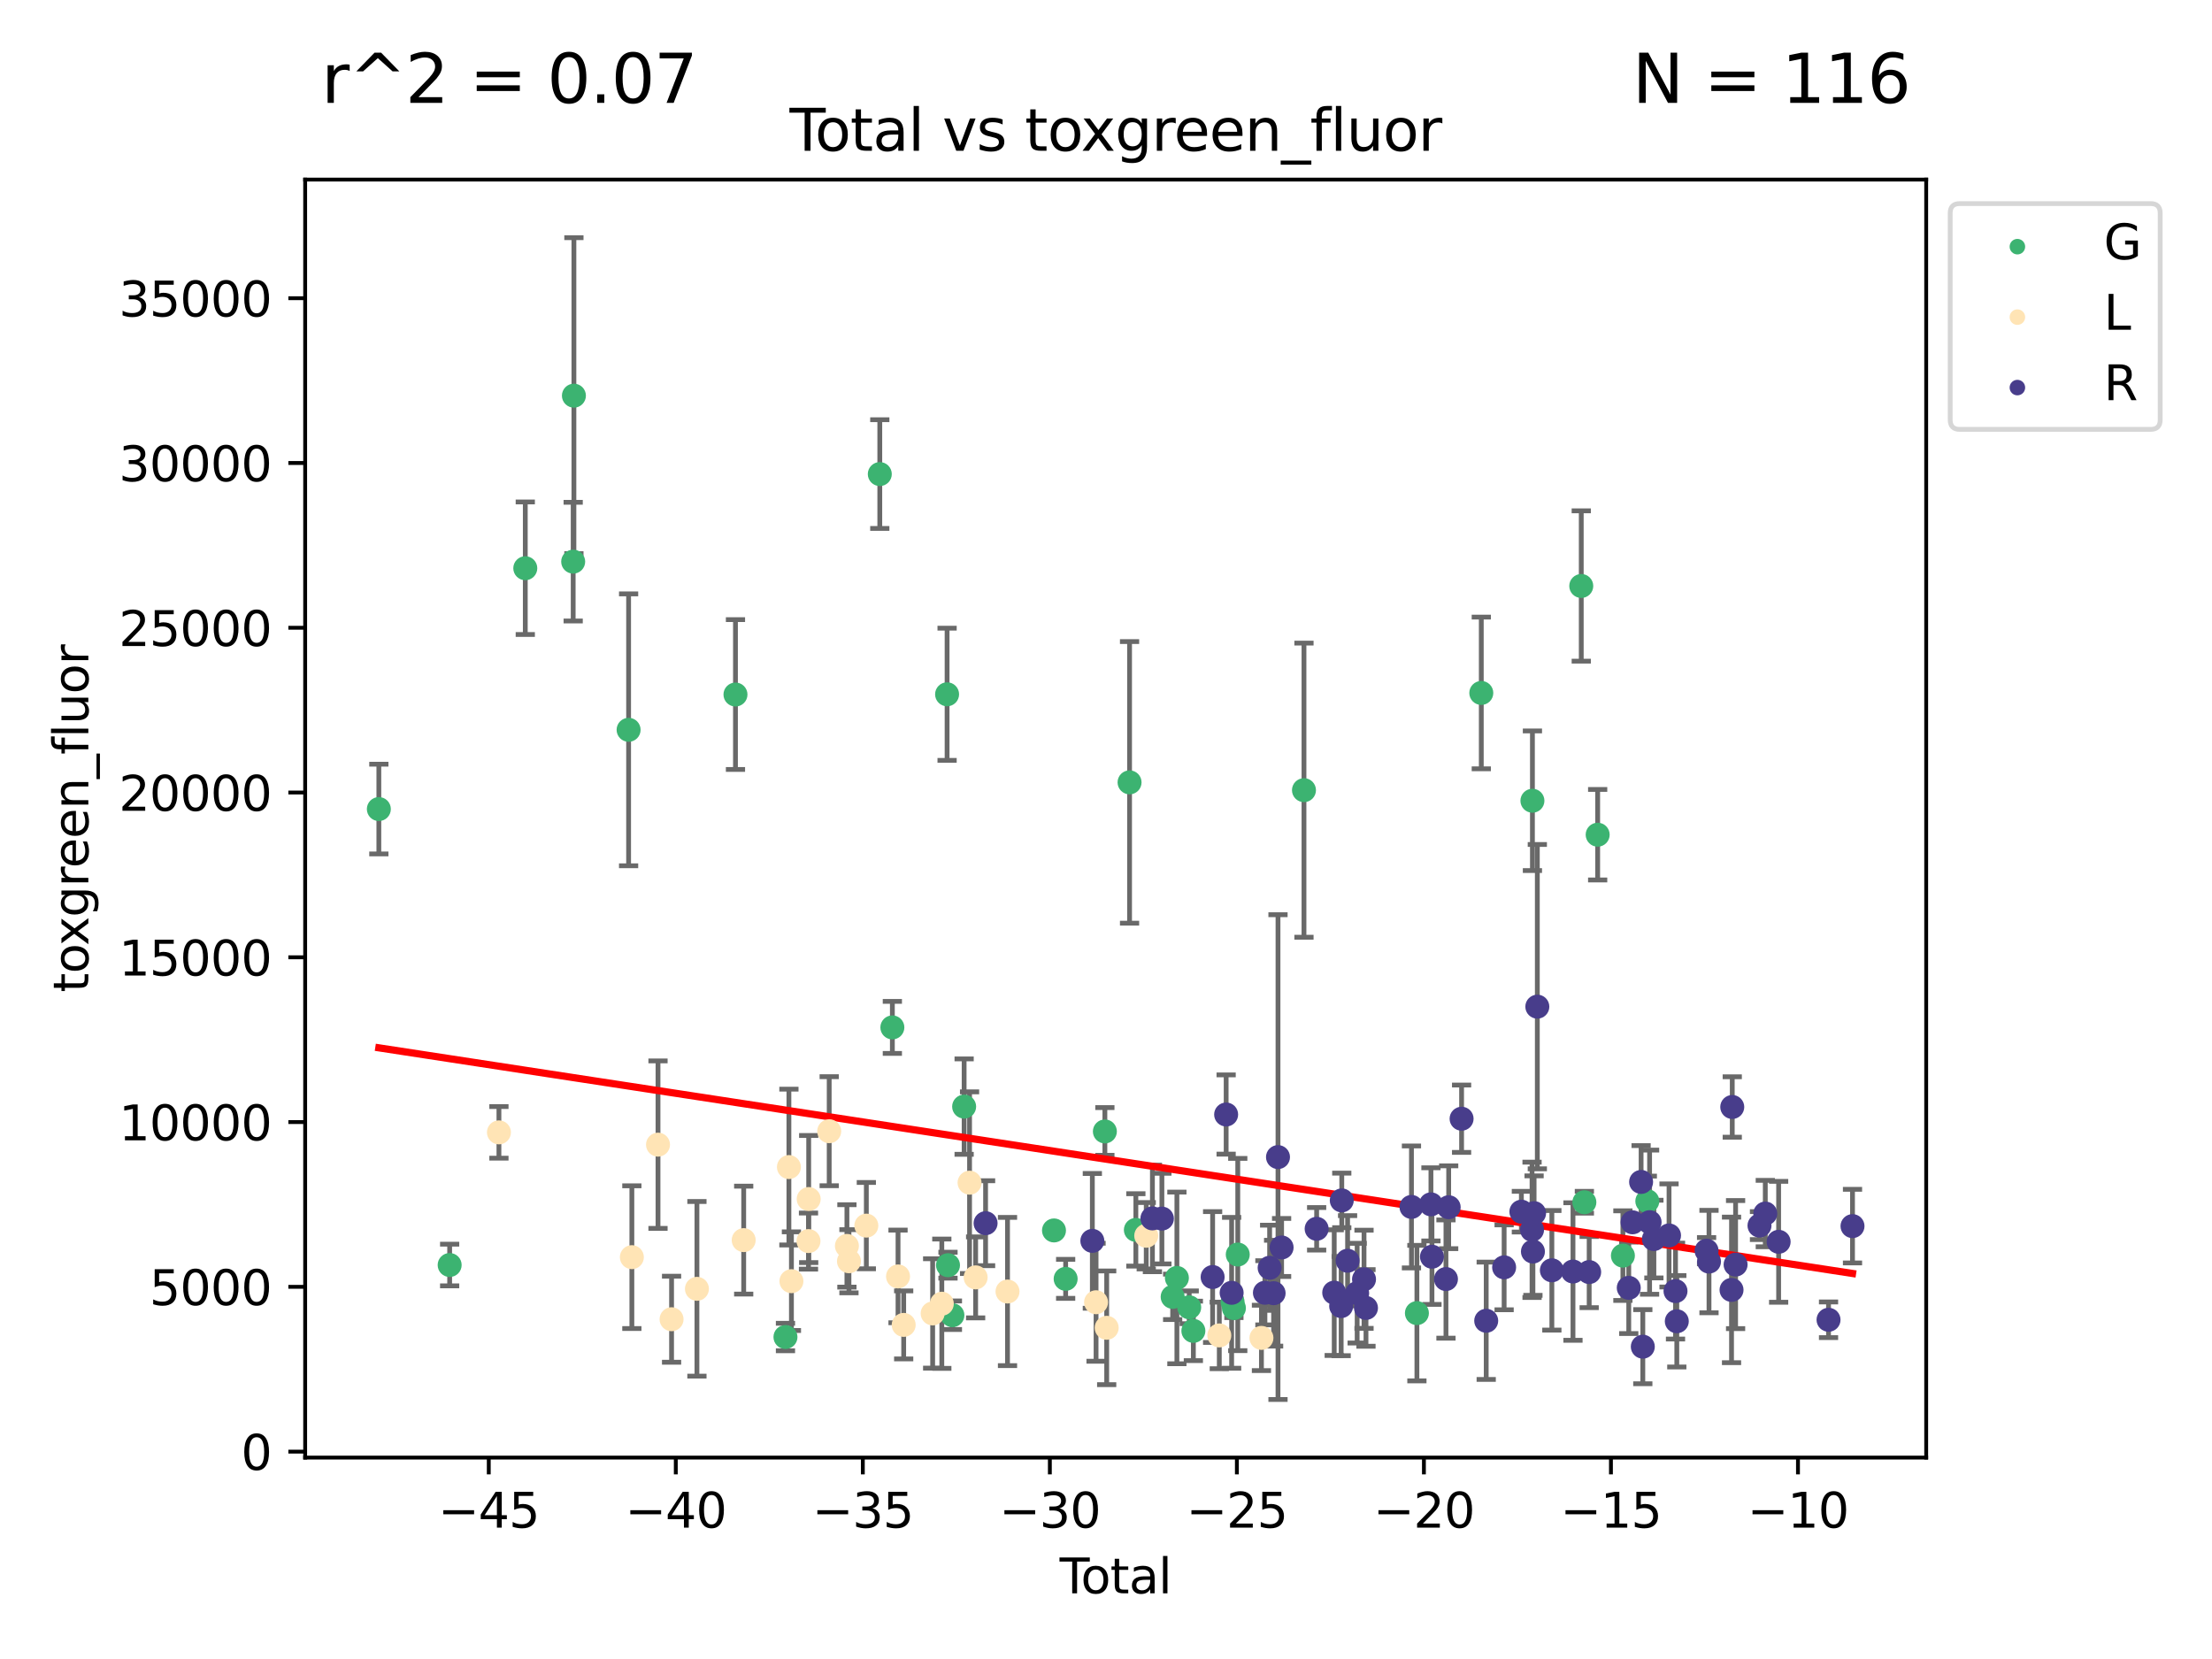 <?xml version="1.0" encoding="utf-8" standalone="no"?>
<!DOCTYPE svg PUBLIC "-//W3C//DTD SVG 1.1//EN"
  "http://www.w3.org/Graphics/SVG/1.1/DTD/svg11.dtd">
<svg xmlns:xlink="http://www.w3.org/1999/xlink" width="460.8pt" height="345.6pt" viewBox="0 0 460.8 345.6" xmlns="http://www.w3.org/2000/svg" version="1.1">
 <defs>
  <style type="text/css">*{stroke-linejoin: round; stroke-linecap: butt}</style>
 </defs>
 <g id="figure_1">
  <g id="patch_1">
   <path d="M 0 345.6 
L 460.8 345.6 
L 460.8 0 
L 0 0 
z
" style="fill: #ffffff"/>
  </g>
  <g id="axes_1">
   <g id="patch_2">
    <path d="M 63.571 303.64 
L 401.26 303.64 
L 401.26 37.411 
L 63.571 37.411 
z
" style="fill: #ffffff"/>
   </g>
   <g id="PathCollection_1">
    <defs>
     <path id="ma45256d97c" d="M 0 1.118 
C 0.297 1.118 0.581 1 0.791 0.791 
C 1 0.581 1.118 0.297 1.118 0 
C 1.118 -0.297 1 -0.581 0.791 -0.791 
C 0.581 -1 0.297 -1.118 0 -1.118 
C -0.297 -1.118 -0.581 -1 -0.791 -0.791 
C -1 -0.581 -1.118 -0.297 -1.118 0 
C -1.118 0.297 -1 0.581 -0.791 0.791 
C -0.581 1 -0.297 1.118 0 1.118 
z
" style="stroke: #3cb371"/>
    </defs>
    <g clip-path="url(#pbed495fb4f)">
     <use xlink:href="#ma45256d97c" x="78.921" y="168.543" style="fill: #3cb371; stroke: #3cb371"/>
     <use xlink:href="#ma45256d97c" x="93.671" y="263.525" style="fill: #3cb371; stroke: #3cb371"/>
     <use xlink:href="#ma45256d97c" x="109.427" y="118.372" style="fill: #3cb371; stroke: #3cb371"/>
     <use xlink:href="#ma45256d97c" x="119.404" y="116.998" style="fill: #3cb371; stroke: #3cb371"/>
     <use xlink:href="#ma45256d97c" x="119.556" y="82.424" style="fill: #3cb371; stroke: #3cb371"/>
     <use xlink:href="#ma45256d97c" x="130.95" y="152.034" style="fill: #3cb371; stroke: #3cb371"/>
     <use xlink:href="#ma45256d97c" x="153.212" y="144.683" style="fill: #3cb371; stroke: #3cb371"/>
     <use xlink:href="#ma45256d97c" x="163.627" y="278.525" style="fill: #3cb371; stroke: #3cb371"/>
     <use xlink:href="#ma45256d97c" x="183.277" y="98.758" style="fill: #3cb371; stroke: #3cb371"/>
     <use xlink:href="#ma45256d97c" x="185.895" y="214.027" style="fill: #3cb371; stroke: #3cb371"/>
     <use xlink:href="#ma45256d97c" x="197.296" y="144.633" style="fill: #3cb371; stroke: #3cb371"/>
     <use xlink:href="#ma45256d97c" x="197.486" y="263.564" style="fill: #3cb371; stroke: #3cb371"/>
     <use xlink:href="#ma45256d97c" x="198.405" y="273.987" style="fill: #3cb371; stroke: #3cb371"/>
     <use xlink:href="#ma45256d97c" x="200.847" y="230.524" style="fill: #3cb371; stroke: #3cb371"/>
     <use xlink:href="#ma45256d97c" x="219.565" y="256.323" style="fill: #3cb371; stroke: #3cb371"/>
     <use xlink:href="#ma45256d97c" x="221.995" y="266.407" style="fill: #3cb371; stroke: #3cb371"/>
     <use xlink:href="#ma45256d97c" x="230.166" y="235.699" style="fill: #3cb371; stroke: #3cb371"/>
     <use xlink:href="#ma45256d97c" x="235.308" y="162.98" style="fill: #3cb371; stroke: #3cb371"/>
     <use xlink:href="#ma45256d97c" x="236.621" y="256.212" style="fill: #3cb371; stroke: #3cb371"/>
     <use xlink:href="#ma45256d97c" x="244.286" y="270.159" style="fill: #3cb371; stroke: #3cb371"/>
     <use xlink:href="#ma45256d97c" x="245.168" y="266.217" style="fill: #3cb371; stroke: #3cb371"/>
     <use xlink:href="#ma45256d97c" x="247.735" y="272.338" style="fill: #3cb371; stroke: #3cb371"/>
     <use xlink:href="#ma45256d97c" x="248.601" y="277.246" style="fill: #3cb371; stroke: #3cb371"/>
     <use xlink:href="#ma45256d97c" x="256.771" y="271.24" style="fill: #3cb371; stroke: #3cb371"/>
     <use xlink:href="#ma45256d97c" x="257.046" y="272.501" style="fill: #3cb371; stroke: #3cb371"/>
     <use xlink:href="#ma45256d97c" x="257.849" y="261.343" style="fill: #3cb371; stroke: #3cb371"/>
     <use xlink:href="#ma45256d97c" x="271.641" y="164.607" style="fill: #3cb371; stroke: #3cb371"/>
     <use xlink:href="#ma45256d97c" x="295.167" y="273.545" style="fill: #3cb371; stroke: #3cb371"/>
     <use xlink:href="#ma45256d97c" x="308.58" y="144.354" style="fill: #3cb371; stroke: #3cb371"/>
     <use xlink:href="#ma45256d97c" x="319.232" y="166.808" style="fill: #3cb371; stroke: #3cb371"/>
     <use xlink:href="#ma45256d97c" x="329.405" y="122.07" style="fill: #3cb371; stroke: #3cb371"/>
     <use xlink:href="#ma45256d97c" x="330.054" y="250.45" style="fill: #3cb371; stroke: #3cb371"/>
     <use xlink:href="#ma45256d97c" x="332.824" y="173.884" style="fill: #3cb371; stroke: #3cb371"/>
     <use xlink:href="#ma45256d97c" x="338.08" y="261.57" style="fill: #3cb371; stroke: #3cb371"/>
     <use xlink:href="#ma45256d97c" x="343.167" y="250.223" style="fill: #3cb371; stroke: #3cb371"/>
    </g>
   </g>
   <g id="PathCollection_2">
    <defs>
     <path id="m16d43f96ce" d="M 0 1.118 
C 0.297 1.118 0.581 1 0.791 0.791 
C 1 0.581 1.118 0.297 1.118 0 
C 1.118 -0.297 1 -0.581 0.791 -0.791 
C 0.581 -1 0.297 -1.118 0 -1.118 
C -0.297 -1.118 -0.581 -1 -0.791 -0.791 
C -1 -0.581 -1.118 -0.297 -1.118 0 
C -1.118 0.297 -1 0.581 -0.791 0.791 
C -0.581 1 -0.297 1.118 0 1.118 
z
" style="stroke: #ffe4b5"/>
    </defs>
    <g clip-path="url(#pbed495fb4f)">
     <use xlink:href="#m16d43f96ce" x="103.936" y="235.893" style="fill: #ffe4b5; stroke: #ffe4b5"/>
     <use xlink:href="#m16d43f96ce" x="131.628" y="261.891" style="fill: #ffe4b5; stroke: #ffe4b5"/>
     <use xlink:href="#m16d43f96ce" x="137.075" y="238.451" style="fill: #ffe4b5; stroke: #ffe4b5"/>
     <use xlink:href="#m16d43f96ce" x="139.9" y="274.821" style="fill: #ffe4b5; stroke: #ffe4b5"/>
     <use xlink:href="#m16d43f96ce" x="145.183" y="268.485" style="fill: #ffe4b5; stroke: #ffe4b5"/>
     <use xlink:href="#m16d43f96ce" x="154.925" y="258.339" style="fill: #ffe4b5; stroke: #ffe4b5"/>
     <use xlink:href="#m16d43f96ce" x="164.345" y="243.121" style="fill: #ffe4b5; stroke: #ffe4b5"/>
     <use xlink:href="#m16d43f96ce" x="164.869" y="266.892" style="fill: #ffe4b5; stroke: #ffe4b5"/>
     <use xlink:href="#m16d43f96ce" x="168.423" y="258.537" style="fill: #ffe4b5; stroke: #ffe4b5"/>
     <use xlink:href="#m16d43f96ce" x="168.465" y="249.782" style="fill: #ffe4b5; stroke: #ffe4b5"/>
     <use xlink:href="#m16d43f96ce" x="172.738" y="235.653" style="fill: #ffe4b5; stroke: #ffe4b5"/>
     <use xlink:href="#m16d43f96ce" x="176.427" y="259.547" style="fill: #ffe4b5; stroke: #ffe4b5"/>
     <use xlink:href="#m16d43f96ce" x="176.854" y="262.743" style="fill: #ffe4b5; stroke: #ffe4b5"/>
     <use xlink:href="#m16d43f96ce" x="180.473" y="255.319" style="fill: #ffe4b5; stroke: #ffe4b5"/>
     <use xlink:href="#m16d43f96ce" x="187.077" y="265.904" style="fill: #ffe4b5; stroke: #ffe4b5"/>
     <use xlink:href="#m16d43f96ce" x="188.254" y="276.001" style="fill: #ffe4b5; stroke: #ffe4b5"/>
     <use xlink:href="#m16d43f96ce" x="194.29" y="273.614" style="fill: #ffe4b5; stroke: #ffe4b5"/>
     <use xlink:href="#m16d43f96ce" x="196.198" y="271.587" style="fill: #ffe4b5; stroke: #ffe4b5"/>
     <use xlink:href="#m16d43f96ce" x="201.977" y="246.374" style="fill: #ffe4b5; stroke: #ffe4b5"/>
     <use xlink:href="#m16d43f96ce" x="203.243" y="266.102" style="fill: #ffe4b5; stroke: #ffe4b5"/>
     <use xlink:href="#m16d43f96ce" x="209.883" y="269.048" style="fill: #ffe4b5; stroke: #ffe4b5"/>
     <use xlink:href="#m16d43f96ce" x="228.329" y="271.282" style="fill: #ffe4b5; stroke: #ffe4b5"/>
     <use xlink:href="#m16d43f96ce" x="230.543" y="276.604" style="fill: #ffe4b5; stroke: #ffe4b5"/>
     <use xlink:href="#m16d43f96ce" x="238.782" y="257.428" style="fill: #ffe4b5; stroke: #ffe4b5"/>
     <use xlink:href="#m16d43f96ce" x="254.002" y="278.192" style="fill: #ffe4b5; stroke: #ffe4b5"/>
     <use xlink:href="#m16d43f96ce" x="262.783" y="278.71" style="fill: #ffe4b5; stroke: #ffe4b5"/>
    </g>
   </g>
   <g id="PathCollection_3">
    <defs>
     <path id="mb50127c6b4" d="M 0 1.118 
C 0.297 1.118 0.581 1 0.791 0.791 
C 1 0.581 1.118 0.297 1.118 0 
C 1.118 -0.297 1 -0.581 0.791 -0.791 
C 0.581 -1 0.297 -1.118 0 -1.118 
C -0.297 -1.118 -0.581 -1 -0.791 -0.791 
C -1 -0.581 -1.118 -0.297 -1.118 0 
C -1.118 0.297 -1 0.581 -0.791 0.791 
C -0.581 1 -0.297 1.118 0 1.118 
z
" style="stroke: #483d8b"/>
    </defs>
    <g clip-path="url(#pbed495fb4f)">
     <use xlink:href="#mb50127c6b4" x="205.315" y="254.815" style="fill: #483d8b; stroke: #483d8b"/>
     <use xlink:href="#mb50127c6b4" x="227.555" y="258.494" style="fill: #483d8b; stroke: #483d8b"/>
     <use xlink:href="#mb50127c6b4" x="240.069" y="253.816" style="fill: #483d8b; stroke: #483d8b"/>
     <use xlink:href="#mb50127c6b4" x="242.044" y="253.855" style="fill: #483d8b; stroke: #483d8b"/>
     <use xlink:href="#mb50127c6b4" x="252.613" y="266.03" style="fill: #483d8b; stroke: #483d8b"/>
     <use xlink:href="#mb50127c6b4" x="255.427" y="232.173" style="fill: #483d8b; stroke: #483d8b"/>
     <use xlink:href="#mb50127c6b4" x="256.572" y="269.317" style="fill: #483d8b; stroke: #483d8b"/>
     <use xlink:href="#mb50127c6b4" x="263.505" y="269.307" style="fill: #483d8b; stroke: #483d8b"/>
     <use xlink:href="#mb50127c6b4" x="264.488" y="264.1" style="fill: #483d8b; stroke: #483d8b"/>
     <use xlink:href="#mb50127c6b4" x="265.316" y="269.397" style="fill: #483d8b; stroke: #483d8b"/>
     <use xlink:href="#mb50127c6b4" x="266.23" y="241.043" style="fill: #483d8b; stroke: #483d8b"/>
     <use xlink:href="#mb50127c6b4" x="266.981" y="259.871" style="fill: #483d8b; stroke: #483d8b"/>
     <use xlink:href="#mb50127c6b4" x="274.281" y="255.983" style="fill: #483d8b; stroke: #483d8b"/>
     <use xlink:href="#mb50127c6b4" x="277.942" y="269.28" style="fill: #483d8b; stroke: #483d8b"/>
     <use xlink:href="#mb50127c6b4" x="279.388" y="272.085" style="fill: #483d8b; stroke: #483d8b"/>
     <use xlink:href="#mb50127c6b4" x="279.516" y="250.067" style="fill: #483d8b; stroke: #483d8b"/>
     <use xlink:href="#mb50127c6b4" x="280.727" y="262.636" style="fill: #483d8b; stroke: #483d8b"/>
     <use xlink:href="#mb50127c6b4" x="282.721" y="269.391" style="fill: #483d8b; stroke: #483d8b"/>
     <use xlink:href="#mb50127c6b4" x="284.15" y="266.496" style="fill: #483d8b; stroke: #483d8b"/>
     <use xlink:href="#mb50127c6b4" x="284.559" y="272.468" style="fill: #483d8b; stroke: #483d8b"/>
     <use xlink:href="#mb50127c6b4" x="294.033" y="251.426" style="fill: #483d8b; stroke: #483d8b"/>
     <use xlink:href="#mb50127c6b4" x="298.092" y="250.888" style="fill: #483d8b; stroke: #483d8b"/>
     <use xlink:href="#mb50127c6b4" x="298.304" y="261.799" style="fill: #483d8b; stroke: #483d8b"/>
     <use xlink:href="#mb50127c6b4" x="301.221" y="266.45" style="fill: #483d8b; stroke: #483d8b"/>
     <use xlink:href="#mb50127c6b4" x="301.787" y="251.489" style="fill: #483d8b; stroke: #483d8b"/>
     <use xlink:href="#mb50127c6b4" x="304.476" y="233.05" style="fill: #483d8b; stroke: #483d8b"/>
     <use xlink:href="#mb50127c6b4" x="309.605" y="275.143" style="fill: #483d8b; stroke: #483d8b"/>
     <use xlink:href="#mb50127c6b4" x="313.337" y="264.009" style="fill: #483d8b; stroke: #483d8b"/>
     <use xlink:href="#mb50127c6b4" x="316.931" y="252.415" style="fill: #483d8b; stroke: #483d8b"/>
     <use xlink:href="#mb50127c6b4" x="319.154" y="256.195" style="fill: #483d8b; stroke: #483d8b"/>
     <use xlink:href="#mb50127c6b4" x="319.337" y="260.721" style="fill: #483d8b; stroke: #483d8b"/>
     <use xlink:href="#mb50127c6b4" x="319.579" y="252.72" style="fill: #483d8b; stroke: #483d8b"/>
     <use xlink:href="#mb50127c6b4" x="320.254" y="209.705" style="fill: #483d8b; stroke: #483d8b"/>
     <use xlink:href="#mb50127c6b4" x="323.28" y="264.628" style="fill: #483d8b; stroke: #483d8b"/>
     <use xlink:href="#mb50127c6b4" x="327.68" y="264.882" style="fill: #483d8b; stroke: #483d8b"/>
     <use xlink:href="#mb50127c6b4" x="331.055" y="264.994" style="fill: #483d8b; stroke: #483d8b"/>
     <use xlink:href="#mb50127c6b4" x="339.3" y="268.28" style="fill: #483d8b; stroke: #483d8b"/>
     <use xlink:href="#mb50127c6b4" x="340.091" y="254.631" style="fill: #483d8b; stroke: #483d8b"/>
     <use xlink:href="#mb50127c6b4" x="341.871" y="246.219" style="fill: #483d8b; stroke: #483d8b"/>
     <use xlink:href="#mb50127c6b4" x="342.228" y="280.54" style="fill: #483d8b; stroke: #483d8b"/>
     <use xlink:href="#mb50127c6b4" x="343.64" y="254.602" style="fill: #483d8b; stroke: #483d8b"/>
     <use xlink:href="#mb50127c6b4" x="344.535" y="258.119" style="fill: #483d8b; stroke: #483d8b"/>
     <use xlink:href="#mb50127c6b4" x="347.691" y="257.365" style="fill: #483d8b; stroke: #483d8b"/>
     <use xlink:href="#mb50127c6b4" x="349.039" y="268.956" style="fill: #483d8b; stroke: #483d8b"/>
     <use xlink:href="#mb50127c6b4" x="349.309" y="275.243" style="fill: #483d8b; stroke: #483d8b"/>
     <use xlink:href="#mb50127c6b4" x="355.513" y="260.54" style="fill: #483d8b; stroke: #483d8b"/>
     <use xlink:href="#mb50127c6b4" x="356.017" y="262.809" style="fill: #483d8b; stroke: #483d8b"/>
     <use xlink:href="#mb50127c6b4" x="360.71" y="268.711" style="fill: #483d8b; stroke: #483d8b"/>
     <use xlink:href="#mb50127c6b4" x="360.861" y="230.605" style="fill: #483d8b; stroke: #483d8b"/>
     <use xlink:href="#mb50127c6b4" x="361.555" y="263.435" style="fill: #483d8b; stroke: #483d8b"/>
     <use xlink:href="#mb50127c6b4" x="366.534" y="255.312" style="fill: #483d8b; stroke: #483d8b"/>
     <use xlink:href="#mb50127c6b4" x="367.742" y="252.806" style="fill: #483d8b; stroke: #483d8b"/>
     <use xlink:href="#mb50127c6b4" x="370.523" y="258.69" style="fill: #483d8b; stroke: #483d8b"/>
     <use xlink:href="#mb50127c6b4" x="380.917" y="274.934" style="fill: #483d8b; stroke: #483d8b"/>
     <use xlink:href="#mb50127c6b4" x="385.911" y="255.424" style="fill: #483d8b; stroke: #483d8b"/>
    </g>
   </g>
   <g id="matplotlib.axis_1">
    <g id="xtick_1">
     <g id="line2d_1">
      <defs>
       <path id="m3ca4287ae1" d="M 0 0 
L 0 3.5 
" style="stroke: #000000; stroke-width: 0.8"/>
      </defs>
      <g>
       <use xlink:href="#m3ca4287ae1" x="101.818" y="303.64" style="stroke: #000000; stroke-width: 0.8"/>
      </g>
     </g>
     <g id="text_1">
      <!-- −45 -->
      <g transform="translate(91.266 318.238)scale(0.1 -0.1)">
       <defs>
        <path id="DejaVuSans-2212" d="M 678 2272 
L 4684 2272 
L 4684 1741 
L 678 1741 
L 678 2272 
z
" transform="scale(0.016)"/>
        <path id="DejaVuSans-34" d="M 2419 4116 
L 825 1625 
L 2419 1625 
L 2419 4116 
z
M 2253 4666 
L 3047 4666 
L 3047 1625 
L 3713 1625 
L 3713 1100 
L 3047 1100 
L 3047 0 
L 2419 0 
L 2419 1100 
L 313 1100 
L 313 1709 
L 2253 4666 
z
" transform="scale(0.016)"/>
        <path id="DejaVuSans-35" d="M 691 4666 
L 3169 4666 
L 3169 4134 
L 1269 4134 
L 1269 2991 
Q 1406 3038 1543 3061 
Q 1681 3084 1819 3084 
Q 2600 3084 3056 2656 
Q 3513 2228 3513 1497 
Q 3513 744 3044 326 
Q 2575 -91 1722 -91 
Q 1428 -91 1123 -41 
Q 819 9 494 109 
L 494 744 
Q 775 591 1075 516 
Q 1375 441 1709 441 
Q 2250 441 2565 725 
Q 2881 1009 2881 1497 
Q 2881 1984 2565 2268 
Q 2250 2553 1709 2553 
Q 1456 2553 1204 2497 
Q 953 2441 691 2322 
L 691 4666 
z
" transform="scale(0.016)"/>
       </defs>
       <use xlink:href="#DejaVuSans-2212"/>
       <use xlink:href="#DejaVuSans-34" x="83.789"/>
       <use xlink:href="#DejaVuSans-35" x="147.412"/>
      </g>
     </g>
    </g>
    <g id="xtick_2">
     <g id="line2d_2">
      <g>
       <use xlink:href="#m3ca4287ae1" x="140.78" y="303.64" style="stroke: #000000; stroke-width: 0.8"/>
      </g>
     </g>
     <g id="text_2">
      <!-- −40 -->
      <g transform="translate(130.227 318.238)scale(0.1 -0.1)">
       <defs>
        <path id="DejaVuSans-30" d="M 2034 4250 
Q 1547 4250 1301 3770 
Q 1056 3291 1056 2328 
Q 1056 1369 1301 889 
Q 1547 409 2034 409 
Q 2525 409 2770 889 
Q 3016 1369 3016 2328 
Q 3016 3291 2770 3770 
Q 2525 4250 2034 4250 
z
M 2034 4750 
Q 2819 4750 3233 4129 
Q 3647 3509 3647 2328 
Q 3647 1150 3233 529 
Q 2819 -91 2034 -91 
Q 1250 -91 836 529 
Q 422 1150 422 2328 
Q 422 3509 836 4129 
Q 1250 4750 2034 4750 
z
" transform="scale(0.016)"/>
       </defs>
       <use xlink:href="#DejaVuSans-2212"/>
       <use xlink:href="#DejaVuSans-34" x="83.789"/>
       <use xlink:href="#DejaVuSans-30" x="147.412"/>
      </g>
     </g>
    </g>
    <g id="xtick_3">
     <g id="line2d_3">
      <g>
       <use xlink:href="#m3ca4287ae1" x="179.742" y="303.64" style="stroke: #000000; stroke-width: 0.8"/>
      </g>
     </g>
     <g id="text_3">
      <!-- −35 -->
      <g transform="translate(169.189 318.238)scale(0.1 -0.1)">
       <defs>
        <path id="DejaVuSans-33" d="M 2597 2516 
Q 3050 2419 3304 2112 
Q 3559 1806 3559 1356 
Q 3559 666 3084 287 
Q 2609 -91 1734 -91 
Q 1441 -91 1130 -33 
Q 819 25 488 141 
L 488 750 
Q 750 597 1062 519 
Q 1375 441 1716 441 
Q 2309 441 2620 675 
Q 2931 909 2931 1356 
Q 2931 1769 2642 2001 
Q 2353 2234 1838 2234 
L 1294 2234 
L 1294 2753 
L 1863 2753 
Q 2328 2753 2575 2939 
Q 2822 3125 2822 3475 
Q 2822 3834 2567 4026 
Q 2313 4219 1838 4219 
Q 1578 4219 1281 4162 
Q 984 4106 628 3988 
L 628 4550 
Q 988 4650 1302 4700 
Q 1616 4750 1894 4750 
Q 2613 4750 3031 4423 
Q 3450 4097 3450 3541 
Q 3450 3153 3228 2886 
Q 3006 2619 2597 2516 
z
" transform="scale(0.016)"/>
       </defs>
       <use xlink:href="#DejaVuSans-2212"/>
       <use xlink:href="#DejaVuSans-33" x="83.789"/>
       <use xlink:href="#DejaVuSans-35" x="147.412"/>
      </g>
     </g>
    </g>
    <g id="xtick_4">
     <g id="line2d_4">
      <g>
       <use xlink:href="#m3ca4287ae1" x="218.704" y="303.64" style="stroke: #000000; stroke-width: 0.8"/>
      </g>
     </g>
     <g id="text_4">
      <!-- −30 -->
      <g transform="translate(208.151 318.238)scale(0.1 -0.1)">
       <use xlink:href="#DejaVuSans-2212"/>
       <use xlink:href="#DejaVuSans-33" x="83.789"/>
       <use xlink:href="#DejaVuSans-30" x="147.412"/>
      </g>
     </g>
    </g>
    <g id="xtick_5">
     <g id="line2d_5">
      <g>
       <use xlink:href="#m3ca4287ae1" x="257.665" y="303.64" style="stroke: #000000; stroke-width: 0.8"/>
      </g>
     </g>
     <g id="text_5">
      <!-- −25 -->
      <g transform="translate(247.113 318.238)scale(0.1 -0.1)">
       <defs>
        <path id="DejaVuSans-32" d="M 1228 531 
L 3431 531 
L 3431 0 
L 469 0 
L 469 531 
Q 828 903 1448 1529 
Q 2069 2156 2228 2338 
Q 2531 2678 2651 2914 
Q 2772 3150 2772 3378 
Q 2772 3750 2511 3984 
Q 2250 4219 1831 4219 
Q 1534 4219 1204 4116 
Q 875 4013 500 3803 
L 500 4441 
Q 881 4594 1212 4672 
Q 1544 4750 1819 4750 
Q 2544 4750 2975 4387 
Q 3406 4025 3406 3419 
Q 3406 3131 3298 2873 
Q 3191 2616 2906 2266 
Q 2828 2175 2409 1742 
Q 1991 1309 1228 531 
z
" transform="scale(0.016)"/>
       </defs>
       <use xlink:href="#DejaVuSans-2212"/>
       <use xlink:href="#DejaVuSans-32" x="83.789"/>
       <use xlink:href="#DejaVuSans-35" x="147.412"/>
      </g>
     </g>
    </g>
    <g id="xtick_6">
     <g id="line2d_6">
      <g>
       <use xlink:href="#m3ca4287ae1" x="296.627" y="303.64" style="stroke: #000000; stroke-width: 0.8"/>
      </g>
     </g>
     <g id="text_6">
      <!-- −20 -->
      <g transform="translate(286.075 318.238)scale(0.1 -0.1)">
       <use xlink:href="#DejaVuSans-2212"/>
       <use xlink:href="#DejaVuSans-32" x="83.789"/>
       <use xlink:href="#DejaVuSans-30" x="147.412"/>
      </g>
     </g>
    </g>
    <g id="xtick_7">
     <g id="line2d_7">
      <g>
       <use xlink:href="#m3ca4287ae1" x="335.589" y="303.64" style="stroke: #000000; stroke-width: 0.8"/>
      </g>
     </g>
     <g id="text_7">
      <!-- −15 -->
      <g transform="translate(325.037 318.238)scale(0.1 -0.1)">
       <defs>
        <path id="DejaVuSans-31" d="M 794 531 
L 1825 531 
L 1825 4091 
L 703 3866 
L 703 4441 
L 1819 4666 
L 2450 4666 
L 2450 531 
L 3481 531 
L 3481 0 
L 794 0 
L 794 531 
z
" transform="scale(0.016)"/>
       </defs>
       <use xlink:href="#DejaVuSans-2212"/>
       <use xlink:href="#DejaVuSans-31" x="83.789"/>
       <use xlink:href="#DejaVuSans-35" x="147.412"/>
      </g>
     </g>
    </g>
    <g id="xtick_8">
     <g id="line2d_8">
      <g>
       <use xlink:href="#m3ca4287ae1" x="374.551" y="303.64" style="stroke: #000000; stroke-width: 0.8"/>
      </g>
     </g>
     <g id="text_8">
      <!-- −10 -->
      <g transform="translate(363.999 318.238)scale(0.1 -0.1)">
       <use xlink:href="#DejaVuSans-2212"/>
       <use xlink:href="#DejaVuSans-31" x="83.789"/>
       <use xlink:href="#DejaVuSans-30" x="147.412"/>
      </g>
     </g>
    </g>
    <g id="text_9">
     <!-- Total -->
     <g transform="translate(220.739 331.917)scale(0.1 -0.1)">
      <defs>
       <path id="DejaVuSans-54" d="M -19 4666 
L 3928 4666 
L 3928 4134 
L 2272 4134 
L 2272 0 
L 1638 0 
L 1638 4134 
L -19 4134 
L -19 4666 
z
" transform="scale(0.016)"/>
       <path id="DejaVuSans-6f" d="M 1959 3097 
Q 1497 3097 1228 2736 
Q 959 2375 959 1747 
Q 959 1119 1226 758 
Q 1494 397 1959 397 
Q 2419 397 2687 759 
Q 2956 1122 2956 1747 
Q 2956 2369 2687 2733 
Q 2419 3097 1959 3097 
z
M 1959 3584 
Q 2709 3584 3137 3096 
Q 3566 2609 3566 1747 
Q 3566 888 3137 398 
Q 2709 -91 1959 -91 
Q 1206 -91 779 398 
Q 353 888 353 1747 
Q 353 2609 779 3096 
Q 1206 3584 1959 3584 
z
" transform="scale(0.016)"/>
       <path id="DejaVuSans-74" d="M 1172 4494 
L 1172 3500 
L 2356 3500 
L 2356 3053 
L 1172 3053 
L 1172 1153 
Q 1172 725 1289 603 
Q 1406 481 1766 481 
L 2356 481 
L 2356 0 
L 1766 0 
Q 1100 0 847 248 
Q 594 497 594 1153 
L 594 3053 
L 172 3053 
L 172 3500 
L 594 3500 
L 594 4494 
L 1172 4494 
z
" transform="scale(0.016)"/>
       <path id="DejaVuSans-61" d="M 2194 1759 
Q 1497 1759 1228 1600 
Q 959 1441 959 1056 
Q 959 750 1161 570 
Q 1363 391 1709 391 
Q 2188 391 2477 730 
Q 2766 1069 2766 1631 
L 2766 1759 
L 2194 1759 
z
M 3341 1997 
L 3341 0 
L 2766 0 
L 2766 531 
Q 2569 213 2275 61 
Q 1981 -91 1556 -91 
Q 1019 -91 701 211 
Q 384 513 384 1019 
Q 384 1609 779 1909 
Q 1175 2209 1959 2209 
L 2766 2209 
L 2766 2266 
Q 2766 2663 2505 2880 
Q 2244 3097 1772 3097 
Q 1472 3097 1187 3025 
Q 903 2953 641 2809 
L 641 3341 
Q 956 3463 1253 3523 
Q 1550 3584 1831 3584 
Q 2591 3584 2966 3190 
Q 3341 2797 3341 1997 
z
" transform="scale(0.016)"/>
       <path id="DejaVuSans-6c" d="M 603 4863 
L 1178 4863 
L 1178 0 
L 603 0 
L 603 4863 
z
" transform="scale(0.016)"/>
      </defs>
      <use xlink:href="#DejaVuSans-54"/>
      <use xlink:href="#DejaVuSans-6f" x="44.084"/>
      <use xlink:href="#DejaVuSans-74" x="105.266"/>
      <use xlink:href="#DejaVuSans-61" x="144.475"/>
      <use xlink:href="#DejaVuSans-6c" x="205.754"/>
     </g>
    </g>
   </g>
   <g id="matplotlib.axis_2">
    <g id="ytick_1">
     <g id="line2d_9">
      <defs>
       <path id="ma386dd5444" d="M 0 0 
L -3.5 0 
" style="stroke: #000000; stroke-width: 0.8"/>
      </defs>
      <g>
       <use xlink:href="#ma386dd5444" x="63.571" y="302.397" style="stroke: #000000; stroke-width: 0.8"/>
      </g>
     </g>
     <g id="text_10">
      <!-- 0 -->
      <g transform="translate(50.209 306.196)scale(0.1 -0.1)">
       <use xlink:href="#DejaVuSans-30"/>
      </g>
     </g>
    </g>
    <g id="ytick_2">
     <g id="line2d_10">
      <g>
       <use xlink:href="#ma386dd5444" x="63.571" y="268.072" style="stroke: #000000; stroke-width: 0.8"/>
      </g>
     </g>
     <g id="text_11">
      <!-- 5000 -->
      <g transform="translate(31.121 271.872)scale(0.1 -0.1)">
       <use xlink:href="#DejaVuSans-35"/>
       <use xlink:href="#DejaVuSans-30" x="63.623"/>
       <use xlink:href="#DejaVuSans-30" x="127.246"/>
       <use xlink:href="#DejaVuSans-30" x="190.869"/>
      </g>
     </g>
    </g>
    <g id="ytick_3">
     <g id="line2d_11">
      <g>
       <use xlink:href="#ma386dd5444" x="63.571" y="233.748" style="stroke: #000000; stroke-width: 0.8"/>
      </g>
     </g>
     <g id="text_12">
      <!-- 10000 -->
      <g transform="translate(24.759 237.547)scale(0.1 -0.1)">
       <use xlink:href="#DejaVuSans-31"/>
       <use xlink:href="#DejaVuSans-30" x="63.623"/>
       <use xlink:href="#DejaVuSans-30" x="127.246"/>
       <use xlink:href="#DejaVuSans-30" x="190.869"/>
       <use xlink:href="#DejaVuSans-30" x="254.492"/>
      </g>
     </g>
    </g>
    <g id="ytick_4">
     <g id="line2d_12">
      <g>
       <use xlink:href="#ma386dd5444" x="63.571" y="199.423" style="stroke: #000000; stroke-width: 0.8"/>
      </g>
     </g>
     <g id="text_13">
      <!-- 15000 -->
      <g transform="translate(24.759 203.222)scale(0.1 -0.1)">
       <use xlink:href="#DejaVuSans-31"/>
       <use xlink:href="#DejaVuSans-35" x="63.623"/>
       <use xlink:href="#DejaVuSans-30" x="127.246"/>
       <use xlink:href="#DejaVuSans-30" x="190.869"/>
       <use xlink:href="#DejaVuSans-30" x="254.492"/>
      </g>
     </g>
    </g>
    <g id="ytick_5">
     <g id="line2d_13">
      <g>
       <use xlink:href="#ma386dd5444" x="63.571" y="165.098" style="stroke: #000000; stroke-width: 0.8"/>
      </g>
     </g>
     <g id="text_14">
      <!-- 20000 -->
      <g transform="translate(24.759 168.898)scale(0.1 -0.1)">
       <use xlink:href="#DejaVuSans-32"/>
       <use xlink:href="#DejaVuSans-30" x="63.623"/>
       <use xlink:href="#DejaVuSans-30" x="127.246"/>
       <use xlink:href="#DejaVuSans-30" x="190.869"/>
       <use xlink:href="#DejaVuSans-30" x="254.492"/>
      </g>
     </g>
    </g>
    <g id="ytick_6">
     <g id="line2d_14">
      <g>
       <use xlink:href="#ma386dd5444" x="63.571" y="130.774" style="stroke: #000000; stroke-width: 0.8"/>
      </g>
     </g>
     <g id="text_15">
      <!-- 25000 -->
      <g transform="translate(24.759 134.573)scale(0.1 -0.1)">
       <use xlink:href="#DejaVuSans-32"/>
       <use xlink:href="#DejaVuSans-35" x="63.623"/>
       <use xlink:href="#DejaVuSans-30" x="127.246"/>
       <use xlink:href="#DejaVuSans-30" x="190.869"/>
       <use xlink:href="#DejaVuSans-30" x="254.492"/>
      </g>
     </g>
    </g>
    <g id="ytick_7">
     <g id="line2d_15">
      <g>
       <use xlink:href="#ma386dd5444" x="63.571" y="96.449" style="stroke: #000000; stroke-width: 0.8"/>
      </g>
     </g>
     <g id="text_16">
      <!-- 30000 -->
      <g transform="translate(24.759 100.248)scale(0.1 -0.1)">
       <use xlink:href="#DejaVuSans-33"/>
       <use xlink:href="#DejaVuSans-30" x="63.623"/>
       <use xlink:href="#DejaVuSans-30" x="127.246"/>
       <use xlink:href="#DejaVuSans-30" x="190.869"/>
       <use xlink:href="#DejaVuSans-30" x="254.492"/>
      </g>
     </g>
    </g>
    <g id="ytick_8">
     <g id="line2d_16">
      <g>
       <use xlink:href="#ma386dd5444" x="63.571" y="62.124" style="stroke: #000000; stroke-width: 0.8"/>
      </g>
     </g>
     <g id="text_17">
      <!-- 35000 -->
      <g transform="translate(24.759 65.923)scale(0.1 -0.1)">
       <use xlink:href="#DejaVuSans-33"/>
       <use xlink:href="#DejaVuSans-35" x="63.623"/>
       <use xlink:href="#DejaVuSans-30" x="127.246"/>
       <use xlink:href="#DejaVuSans-30" x="190.869"/>
       <use xlink:href="#DejaVuSans-30" x="254.492"/>
      </g>
     </g>
    </g>
    <g id="text_18">
     <!-- toxgreen_fluor -->
     <g transform="translate(18.401 206.72)rotate(-90)scale(0.1 -0.1)">
      <defs>
       <path id="DejaVuSans-78" d="M 3513 3500 
L 2247 1797 
L 3578 0 
L 2900 0 
L 1881 1375 
L 863 0 
L 184 0 
L 1544 1831 
L 300 3500 
L 978 3500 
L 1906 2253 
L 2834 3500 
L 3513 3500 
z
" transform="scale(0.016)"/>
       <path id="DejaVuSans-67" d="M 2906 1791 
Q 2906 2416 2648 2759 
Q 2391 3103 1925 3103 
Q 1463 3103 1205 2759 
Q 947 2416 947 1791 
Q 947 1169 1205 825 
Q 1463 481 1925 481 
Q 2391 481 2648 825 
Q 2906 1169 2906 1791 
z
M 3481 434 
Q 3481 -459 3084 -895 
Q 2688 -1331 1869 -1331 
Q 1566 -1331 1297 -1286 
Q 1028 -1241 775 -1147 
L 775 -588 
Q 1028 -725 1275 -790 
Q 1522 -856 1778 -856 
Q 2344 -856 2625 -561 
Q 2906 -266 2906 331 
L 2906 616 
Q 2728 306 2450 153 
Q 2172 0 1784 0 
Q 1141 0 747 490 
Q 353 981 353 1791 
Q 353 2603 747 3093 
Q 1141 3584 1784 3584 
Q 2172 3584 2450 3431 
Q 2728 3278 2906 2969 
L 2906 3500 
L 3481 3500 
L 3481 434 
z
" transform="scale(0.016)"/>
       <path id="DejaVuSans-72" d="M 2631 2963 
Q 2534 3019 2420 3045 
Q 2306 3072 2169 3072 
Q 1681 3072 1420 2755 
Q 1159 2438 1159 1844 
L 1159 0 
L 581 0 
L 581 3500 
L 1159 3500 
L 1159 2956 
Q 1341 3275 1631 3429 
Q 1922 3584 2338 3584 
Q 2397 3584 2469 3576 
Q 2541 3569 2628 3553 
L 2631 2963 
z
" transform="scale(0.016)"/>
       <path id="DejaVuSans-65" d="M 3597 1894 
L 3597 1613 
L 953 1613 
Q 991 1019 1311 708 
Q 1631 397 2203 397 
Q 2534 397 2845 478 
Q 3156 559 3463 722 
L 3463 178 
Q 3153 47 2828 -22 
Q 2503 -91 2169 -91 
Q 1331 -91 842 396 
Q 353 884 353 1716 
Q 353 2575 817 3079 
Q 1281 3584 2069 3584 
Q 2775 3584 3186 3129 
Q 3597 2675 3597 1894 
z
M 3022 2063 
Q 3016 2534 2758 2815 
Q 2500 3097 2075 3097 
Q 1594 3097 1305 2825 
Q 1016 2553 972 2059 
L 3022 2063 
z
" transform="scale(0.016)"/>
       <path id="DejaVuSans-6e" d="M 3513 2113 
L 3513 0 
L 2938 0 
L 2938 2094 
Q 2938 2591 2744 2837 
Q 2550 3084 2163 3084 
Q 1697 3084 1428 2787 
Q 1159 2491 1159 1978 
L 1159 0 
L 581 0 
L 581 3500 
L 1159 3500 
L 1159 2956 
Q 1366 3272 1645 3428 
Q 1925 3584 2291 3584 
Q 2894 3584 3203 3211 
Q 3513 2838 3513 2113 
z
" transform="scale(0.016)"/>
       <path id="DejaVuSans-5f" d="M 3263 -1063 
L 3263 -1509 
L -63 -1509 
L -63 -1063 
L 3263 -1063 
z
" transform="scale(0.016)"/>
       <path id="DejaVuSans-66" d="M 2375 4863 
L 2375 4384 
L 1825 4384 
Q 1516 4384 1395 4259 
Q 1275 4134 1275 3809 
L 1275 3500 
L 2222 3500 
L 2222 3053 
L 1275 3053 
L 1275 0 
L 697 0 
L 697 3053 
L 147 3053 
L 147 3500 
L 697 3500 
L 697 3744 
Q 697 4328 969 4595 
Q 1241 4863 1831 4863 
L 2375 4863 
z
" transform="scale(0.016)"/>
       <path id="DejaVuSans-75" d="M 544 1381 
L 544 3500 
L 1119 3500 
L 1119 1403 
Q 1119 906 1312 657 
Q 1506 409 1894 409 
Q 2359 409 2629 706 
Q 2900 1003 2900 1516 
L 2900 3500 
L 3475 3500 
L 3475 0 
L 2900 0 
L 2900 538 
Q 2691 219 2414 64 
Q 2138 -91 1772 -91 
Q 1169 -91 856 284 
Q 544 659 544 1381 
z
M 1991 3584 
L 1991 3584 
z
" transform="scale(0.016)"/>
      </defs>
      <use xlink:href="#DejaVuSans-74"/>
      <use xlink:href="#DejaVuSans-6f" x="39.209"/>
      <use xlink:href="#DejaVuSans-78" x="97.266"/>
      <use xlink:href="#DejaVuSans-67" x="156.445"/>
      <use xlink:href="#DejaVuSans-72" x="219.922"/>
      <use xlink:href="#DejaVuSans-65" x="258.785"/>
      <use xlink:href="#DejaVuSans-65" x="320.309"/>
      <use xlink:href="#DejaVuSans-6e" x="381.832"/>
      <use xlink:href="#DejaVuSans-5f" x="445.211"/>
      <use xlink:href="#DejaVuSans-66" x="495.211"/>
      <use xlink:href="#DejaVuSans-6c" x="530.416"/>
      <use xlink:href="#DejaVuSans-75" x="558.199"/>
      <use xlink:href="#DejaVuSans-6f" x="621.578"/>
      <use xlink:href="#DejaVuSans-72" x="682.76"/>
     </g>
    </g>
   </g>
   <g id="LineCollection_1">
    <path d="M 78.921 177.89 
L 78.921 159.196 
" clip-path="url(#pbed495fb4f)" style="fill: none; stroke: #696969"/>
    <path d="M 93.671 267.867 
L 93.671 259.183 
" clip-path="url(#pbed495fb4f)" style="fill: none; stroke: #696969"/>
    <path d="M 109.427 132.18 
L 109.427 104.564 
" clip-path="url(#pbed495fb4f)" style="fill: none; stroke: #696969"/>
    <path d="M 119.404 129.362 
L 119.404 104.635 
" clip-path="url(#pbed495fb4f)" style="fill: none; stroke: #696969"/>
    <path d="M 119.556 115.336 
L 119.556 49.513 
" clip-path="url(#pbed495fb4f)" style="fill: none; stroke: #696969"/>
    <path d="M 130.95 180.355 
L 130.95 123.714 
" clip-path="url(#pbed495fb4f)" style="fill: none; stroke: #696969"/>
    <path d="M 153.212 160.29 
L 153.212 129.076 
" clip-path="url(#pbed495fb4f)" style="fill: none; stroke: #696969"/>
    <path d="M 163.627 281.386 
L 163.627 275.665 
" clip-path="url(#pbed495fb4f)" style="fill: none; stroke: #696969"/>
    <path d="M 183.277 110.078 
L 183.277 87.438 
" clip-path="url(#pbed495fb4f)" style="fill: none; stroke: #696969"/>
    <path d="M 185.895 219.448 
L 185.895 208.605 
" clip-path="url(#pbed495fb4f)" style="fill: none; stroke: #696969"/>
    <path d="M 197.296 158.402 
L 197.296 130.863 
" clip-path="url(#pbed495fb4f)" style="fill: none; stroke: #696969"/>
    <path d="M 197.486 266.266 
L 197.486 260.862 
" clip-path="url(#pbed495fb4f)" style="fill: none; stroke: #696969"/>
    <path d="M 198.405 276.961 
L 198.405 271.014 
" clip-path="url(#pbed495fb4f)" style="fill: none; stroke: #696969"/>
    <path d="M 200.847 240.462 
L 200.847 220.586 
" clip-path="url(#pbed495fb4f)" style="fill: none; stroke: #696969"/>
    <path d="M 219.565 257.177 
L 219.565 255.469 
" clip-path="url(#pbed495fb4f)" style="fill: none; stroke: #696969"/>
    <path d="M 221.995 270.473 
L 221.995 262.342 
" clip-path="url(#pbed495fb4f)" style="fill: none; stroke: #696969"/>
    <path d="M 230.166 240.667 
L 230.166 230.731 
" clip-path="url(#pbed495fb4f)" style="fill: none; stroke: #696969"/>
    <path d="M 235.308 192.313 
L 235.308 133.648 
" clip-path="url(#pbed495fb4f)" style="fill: none; stroke: #696969"/>
    <path d="M 236.621 263.751 
L 236.621 248.673 
" clip-path="url(#pbed495fb4f)" style="fill: none; stroke: #696969"/>
    <path d="M 244.286 274.89 
L 244.286 265.428 
" clip-path="url(#pbed495fb4f)" style="fill: none; stroke: #696969"/>
    <path d="M 245.168 284.096 
L 245.168 248.338 
" clip-path="url(#pbed495fb4f)" style="fill: none; stroke: #696969"/>
    <path d="M 247.735 275.751 
L 247.735 268.924 
" clip-path="url(#pbed495fb4f)" style="fill: none; stroke: #696969"/>
    <path d="M 248.601 283.441 
L 248.601 271.051 
" clip-path="url(#pbed495fb4f)" style="fill: none; stroke: #696969"/>
    <path d="M 256.771 272.855 
L 256.771 269.626 
" clip-path="url(#pbed495fb4f)" style="fill: none; stroke: #696969"/>
    <path d="M 257.046 274.482 
L 257.046 270.52 
" clip-path="url(#pbed495fb4f)" style="fill: none; stroke: #696969"/>
    <path d="M 257.849 281.365 
L 257.849 241.321 
" clip-path="url(#pbed495fb4f)" style="fill: none; stroke: #696969"/>
    <path d="M 271.641 195.243 
L 271.641 133.97 
" clip-path="url(#pbed495fb4f)" style="fill: none; stroke: #696969"/>
    <path d="M 295.167 287.66 
L 295.167 259.431 
" clip-path="url(#pbed495fb4f)" style="fill: none; stroke: #696969"/>
    <path d="M 308.58 160.154 
L 308.58 128.553 
" clip-path="url(#pbed495fb4f)" style="fill: none; stroke: #696969"/>
    <path d="M 319.232 181.349 
L 319.232 152.267 
" clip-path="url(#pbed495fb4f)" style="fill: none; stroke: #696969"/>
    <path d="M 329.405 137.727 
L 329.405 106.413 
" clip-path="url(#pbed495fb4f)" style="fill: none; stroke: #696969"/>
    <path d="M 330.054 252.724 
L 330.054 248.176 
" clip-path="url(#pbed495fb4f)" style="fill: none; stroke: #696969"/>
    <path d="M 332.824 183.314 
L 332.824 164.454 
" clip-path="url(#pbed495fb4f)" style="fill: none; stroke: #696969"/>
    <path d="M 338.08 270.905 
L 338.08 252.236 
" clip-path="url(#pbed495fb4f)" style="fill: none; stroke: #696969"/>
    <path d="M 343.167 255.445 
L 343.167 245 
" clip-path="url(#pbed495fb4f)" style="fill: none; stroke: #696969"/>
   </g>
   <g id="line2d_17">
    <defs>
     <path id="me803e4b06f" d="M 2 0 
L -2 -0 
" style="stroke: #696969"/>
    </defs>
    <g clip-path="url(#pbed495fb4f)">
     <use xlink:href="#me803e4b06f" x="78.921" y="177.89" style="fill: #696969; stroke: #696969"/>
     <use xlink:href="#me803e4b06f" x="93.671" y="267.867" style="fill: #696969; stroke: #696969"/>
     <use xlink:href="#me803e4b06f" x="109.427" y="132.18" style="fill: #696969; stroke: #696969"/>
     <use xlink:href="#me803e4b06f" x="119.404" y="129.362" style="fill: #696969; stroke: #696969"/>
     <use xlink:href="#me803e4b06f" x="119.556" y="115.336" style="fill: #696969; stroke: #696969"/>
     <use xlink:href="#me803e4b06f" x="130.95" y="180.355" style="fill: #696969; stroke: #696969"/>
     <use xlink:href="#me803e4b06f" x="153.212" y="160.29" style="fill: #696969; stroke: #696969"/>
     <use xlink:href="#me803e4b06f" x="163.627" y="281.386" style="fill: #696969; stroke: #696969"/>
     <use xlink:href="#me803e4b06f" x="183.277" y="110.078" style="fill: #696969; stroke: #696969"/>
     <use xlink:href="#me803e4b06f" x="185.895" y="219.448" style="fill: #696969; stroke: #696969"/>
     <use xlink:href="#me803e4b06f" x="197.296" y="158.402" style="fill: #696969; stroke: #696969"/>
     <use xlink:href="#me803e4b06f" x="197.486" y="266.266" style="fill: #696969; stroke: #696969"/>
     <use xlink:href="#me803e4b06f" x="198.405" y="276.961" style="fill: #696969; stroke: #696969"/>
     <use xlink:href="#me803e4b06f" x="200.847" y="240.462" style="fill: #696969; stroke: #696969"/>
     <use xlink:href="#me803e4b06f" x="219.565" y="257.177" style="fill: #696969; stroke: #696969"/>
     <use xlink:href="#me803e4b06f" x="221.995" y="270.473" style="fill: #696969; stroke: #696969"/>
     <use xlink:href="#me803e4b06f" x="230.166" y="240.667" style="fill: #696969; stroke: #696969"/>
     <use xlink:href="#me803e4b06f" x="235.308" y="192.313" style="fill: #696969; stroke: #696969"/>
     <use xlink:href="#me803e4b06f" x="236.621" y="263.751" style="fill: #696969; stroke: #696969"/>
     <use xlink:href="#me803e4b06f" x="244.286" y="274.89" style="fill: #696969; stroke: #696969"/>
     <use xlink:href="#me803e4b06f" x="245.168" y="284.096" style="fill: #696969; stroke: #696969"/>
     <use xlink:href="#me803e4b06f" x="247.735" y="275.751" style="fill: #696969; stroke: #696969"/>
     <use xlink:href="#me803e4b06f" x="248.601" y="283.441" style="fill: #696969; stroke: #696969"/>
     <use xlink:href="#me803e4b06f" x="256.771" y="272.855" style="fill: #696969; stroke: #696969"/>
     <use xlink:href="#me803e4b06f" x="257.046" y="274.482" style="fill: #696969; stroke: #696969"/>
     <use xlink:href="#me803e4b06f" x="257.849" y="281.365" style="fill: #696969; stroke: #696969"/>
     <use xlink:href="#me803e4b06f" x="271.641" y="195.243" style="fill: #696969; stroke: #696969"/>
     <use xlink:href="#me803e4b06f" x="295.167" y="287.66" style="fill: #696969; stroke: #696969"/>
     <use xlink:href="#me803e4b06f" x="308.58" y="160.154" style="fill: #696969; stroke: #696969"/>
     <use xlink:href="#me803e4b06f" x="319.232" y="181.349" style="fill: #696969; stroke: #696969"/>
     <use xlink:href="#me803e4b06f" x="329.405" y="137.727" style="fill: #696969; stroke: #696969"/>
     <use xlink:href="#me803e4b06f" x="330.054" y="252.724" style="fill: #696969; stroke: #696969"/>
     <use xlink:href="#me803e4b06f" x="332.824" y="183.314" style="fill: #696969; stroke: #696969"/>
     <use xlink:href="#me803e4b06f" x="338.08" y="270.905" style="fill: #696969; stroke: #696969"/>
     <use xlink:href="#me803e4b06f" x="343.167" y="255.445" style="fill: #696969; stroke: #696969"/>
    </g>
   </g>
   <g id="line2d_18">
    <g clip-path="url(#pbed495fb4f)">
     <use xlink:href="#me803e4b06f" x="78.921" y="159.196" style="fill: #696969; stroke: #696969"/>
     <use xlink:href="#me803e4b06f" x="93.671" y="259.183" style="fill: #696969; stroke: #696969"/>
     <use xlink:href="#me803e4b06f" x="109.427" y="104.564" style="fill: #696969; stroke: #696969"/>
     <use xlink:href="#me803e4b06f" x="119.404" y="104.635" style="fill: #696969; stroke: #696969"/>
     <use xlink:href="#me803e4b06f" x="119.556" y="49.513" style="fill: #696969; stroke: #696969"/>
     <use xlink:href="#me803e4b06f" x="130.95" y="123.714" style="fill: #696969; stroke: #696969"/>
     <use xlink:href="#me803e4b06f" x="153.212" y="129.076" style="fill: #696969; stroke: #696969"/>
     <use xlink:href="#me803e4b06f" x="163.627" y="275.665" style="fill: #696969; stroke: #696969"/>
     <use xlink:href="#me803e4b06f" x="183.277" y="87.438" style="fill: #696969; stroke: #696969"/>
     <use xlink:href="#me803e4b06f" x="185.895" y="208.605" style="fill: #696969; stroke: #696969"/>
     <use xlink:href="#me803e4b06f" x="197.296" y="130.863" style="fill: #696969; stroke: #696969"/>
     <use xlink:href="#me803e4b06f" x="197.486" y="260.862" style="fill: #696969; stroke: #696969"/>
     <use xlink:href="#me803e4b06f" x="198.405" y="271.014" style="fill: #696969; stroke: #696969"/>
     <use xlink:href="#me803e4b06f" x="200.847" y="220.586" style="fill: #696969; stroke: #696969"/>
     <use xlink:href="#me803e4b06f" x="219.565" y="255.469" style="fill: #696969; stroke: #696969"/>
     <use xlink:href="#me803e4b06f" x="221.995" y="262.342" style="fill: #696969; stroke: #696969"/>
     <use xlink:href="#me803e4b06f" x="230.166" y="230.731" style="fill: #696969; stroke: #696969"/>
     <use xlink:href="#me803e4b06f" x="235.308" y="133.648" style="fill: #696969; stroke: #696969"/>
     <use xlink:href="#me803e4b06f" x="236.621" y="248.673" style="fill: #696969; stroke: #696969"/>
     <use xlink:href="#me803e4b06f" x="244.286" y="265.428" style="fill: #696969; stroke: #696969"/>
     <use xlink:href="#me803e4b06f" x="245.168" y="248.338" style="fill: #696969; stroke: #696969"/>
     <use xlink:href="#me803e4b06f" x="247.735" y="268.924" style="fill: #696969; stroke: #696969"/>
     <use xlink:href="#me803e4b06f" x="248.601" y="271.051" style="fill: #696969; stroke: #696969"/>
     <use xlink:href="#me803e4b06f" x="256.771" y="269.626" style="fill: #696969; stroke: #696969"/>
     <use xlink:href="#me803e4b06f" x="257.046" y="270.52" style="fill: #696969; stroke: #696969"/>
     <use xlink:href="#me803e4b06f" x="257.849" y="241.321" style="fill: #696969; stroke: #696969"/>
     <use xlink:href="#me803e4b06f" x="271.641" y="133.97" style="fill: #696969; stroke: #696969"/>
     <use xlink:href="#me803e4b06f" x="295.167" y="259.431" style="fill: #696969; stroke: #696969"/>
     <use xlink:href="#me803e4b06f" x="308.58" y="128.553" style="fill: #696969; stroke: #696969"/>
     <use xlink:href="#me803e4b06f" x="319.232" y="152.267" style="fill: #696969; stroke: #696969"/>
     <use xlink:href="#me803e4b06f" x="329.405" y="106.413" style="fill: #696969; stroke: #696969"/>
     <use xlink:href="#me803e4b06f" x="330.054" y="248.176" style="fill: #696969; stroke: #696969"/>
     <use xlink:href="#me803e4b06f" x="332.824" y="164.454" style="fill: #696969; stroke: #696969"/>
     <use xlink:href="#me803e4b06f" x="338.08" y="252.236" style="fill: #696969; stroke: #696969"/>
     <use xlink:href="#me803e4b06f" x="343.167" y="245" style="fill: #696969; stroke: #696969"/>
    </g>
   </g>
   <g id="LineCollection_2">
    <path d="M 103.936 241.271 
L 103.936 230.515 
" clip-path="url(#pbed495fb4f)" style="fill: none; stroke: #696969"/>
    <path d="M 131.628 276.755 
L 131.628 247.027 
" clip-path="url(#pbed495fb4f)" style="fill: none; stroke: #696969"/>
    <path d="M 137.075 255.899 
L 137.075 221.003 
" clip-path="url(#pbed495fb4f)" style="fill: none; stroke: #696969"/>
    <path d="M 139.9 283.781 
L 139.9 265.861 
" clip-path="url(#pbed495fb4f)" style="fill: none; stroke: #696969"/>
    <path d="M 145.183 286.674 
L 145.183 250.296 
" clip-path="url(#pbed495fb4f)" style="fill: none; stroke: #696969"/>
    <path d="M 154.925 269.577 
L 154.925 247.101 
" clip-path="url(#pbed495fb4f)" style="fill: none; stroke: #696969"/>
    <path d="M 164.345 259.35 
L 164.345 226.892 
" clip-path="url(#pbed495fb4f)" style="fill: none; stroke: #696969"/>
    <path d="M 164.869 277.17 
L 164.869 256.613 
" clip-path="url(#pbed495fb4f)" style="fill: none; stroke: #696969"/>
    <path d="M 168.423 264.38 
L 168.423 252.693 
" clip-path="url(#pbed495fb4f)" style="fill: none; stroke: #696969"/>
    <path d="M 168.465 263.019 
L 168.465 236.545 
" clip-path="url(#pbed495fb4f)" style="fill: none; stroke: #696969"/>
    <path d="M 172.738 247.011 
L 172.738 224.294 
" clip-path="url(#pbed495fb4f)" style="fill: none; stroke: #696969"/>
    <path d="M 176.427 268.128 
L 176.427 250.966 
" clip-path="url(#pbed495fb4f)" style="fill: none; stroke: #696969"/>
    <path d="M 176.854 269.325 
L 176.854 256.161 
" clip-path="url(#pbed495fb4f)" style="fill: none; stroke: #696969"/>
    <path d="M 180.473 264.308 
L 180.473 246.33 
" clip-path="url(#pbed495fb4f)" style="fill: none; stroke: #696969"/>
    <path d="M 187.077 275.551 
L 187.077 256.256 
" clip-path="url(#pbed495fb4f)" style="fill: none; stroke: #696969"/>
    <path d="M 188.254 283.088 
L 188.254 268.914 
" clip-path="url(#pbed495fb4f)" style="fill: none; stroke: #696969"/>
    <path d="M 194.29 285.01 
L 194.29 262.219 
" clip-path="url(#pbed495fb4f)" style="fill: none; stroke: #696969"/>
    <path d="M 196.198 285.058 
L 196.198 258.116 
" clip-path="url(#pbed495fb4f)" style="fill: none; stroke: #696969"/>
    <path d="M 201.977 265.297 
L 201.977 227.452 
" clip-path="url(#pbed495fb4f)" style="fill: none; stroke: #696969"/>
    <path d="M 203.243 274.537 
L 203.243 257.667 
" clip-path="url(#pbed495fb4f)" style="fill: none; stroke: #696969"/>
    <path d="M 209.883 284.485 
L 209.883 253.61 
" clip-path="url(#pbed495fb4f)" style="fill: none; stroke: #696969"/>
    <path d="M 228.329 283.572 
L 228.329 258.992 
" clip-path="url(#pbed495fb4f)" style="fill: none; stroke: #696969"/>
    <path d="M 230.543 288.448 
L 230.543 264.76 
" clip-path="url(#pbed495fb4f)" style="fill: none; stroke: #696969"/>
    <path d="M 238.782 264.345 
L 238.782 250.512 
" clip-path="url(#pbed495fb4f)" style="fill: none; stroke: #696969"/>
    <path d="M 254.002 285.122 
L 254.002 271.262 
" clip-path="url(#pbed495fb4f)" style="fill: none; stroke: #696969"/>
    <path d="M 262.783 285.517 
L 262.783 271.904 
" clip-path="url(#pbed495fb4f)" style="fill: none; stroke: #696969"/>
   </g>
   <g id="line2d_19">
    <g clip-path="url(#pbed495fb4f)">
     <use xlink:href="#me803e4b06f" x="103.936" y="241.271" style="fill: #696969; stroke: #696969"/>
     <use xlink:href="#me803e4b06f" x="131.628" y="276.755" style="fill: #696969; stroke: #696969"/>
     <use xlink:href="#me803e4b06f" x="137.075" y="255.899" style="fill: #696969; stroke: #696969"/>
     <use xlink:href="#me803e4b06f" x="139.9" y="283.781" style="fill: #696969; stroke: #696969"/>
     <use xlink:href="#me803e4b06f" x="145.183" y="286.674" style="fill: #696969; stroke: #696969"/>
     <use xlink:href="#me803e4b06f" x="154.925" y="269.577" style="fill: #696969; stroke: #696969"/>
     <use xlink:href="#me803e4b06f" x="164.345" y="259.35" style="fill: #696969; stroke: #696969"/>
     <use xlink:href="#me803e4b06f" x="164.869" y="277.17" style="fill: #696969; stroke: #696969"/>
     <use xlink:href="#me803e4b06f" x="168.423" y="264.38" style="fill: #696969; stroke: #696969"/>
     <use xlink:href="#me803e4b06f" x="168.465" y="263.019" style="fill: #696969; stroke: #696969"/>
     <use xlink:href="#me803e4b06f" x="172.738" y="247.011" style="fill: #696969; stroke: #696969"/>
     <use xlink:href="#me803e4b06f" x="176.427" y="268.128" style="fill: #696969; stroke: #696969"/>
     <use xlink:href="#me803e4b06f" x="176.854" y="269.325" style="fill: #696969; stroke: #696969"/>
     <use xlink:href="#me803e4b06f" x="180.473" y="264.308" style="fill: #696969; stroke: #696969"/>
     <use xlink:href="#me803e4b06f" x="187.077" y="275.551" style="fill: #696969; stroke: #696969"/>
     <use xlink:href="#me803e4b06f" x="188.254" y="283.088" style="fill: #696969; stroke: #696969"/>
     <use xlink:href="#me803e4b06f" x="194.29" y="285.01" style="fill: #696969; stroke: #696969"/>
     <use xlink:href="#me803e4b06f" x="196.198" y="285.058" style="fill: #696969; stroke: #696969"/>
     <use xlink:href="#me803e4b06f" x="201.977" y="265.297" style="fill: #696969; stroke: #696969"/>
     <use xlink:href="#me803e4b06f" x="203.243" y="274.537" style="fill: #696969; stroke: #696969"/>
     <use xlink:href="#me803e4b06f" x="209.883" y="284.485" style="fill: #696969; stroke: #696969"/>
     <use xlink:href="#me803e4b06f" x="228.329" y="283.572" style="fill: #696969; stroke: #696969"/>
     <use xlink:href="#me803e4b06f" x="230.543" y="288.448" style="fill: #696969; stroke: #696969"/>
     <use xlink:href="#me803e4b06f" x="238.782" y="264.345" style="fill: #696969; stroke: #696969"/>
     <use xlink:href="#me803e4b06f" x="254.002" y="285.122" style="fill: #696969; stroke: #696969"/>
     <use xlink:href="#me803e4b06f" x="262.783" y="285.517" style="fill: #696969; stroke: #696969"/>
    </g>
   </g>
   <g id="line2d_20">
    <g clip-path="url(#pbed495fb4f)">
     <use xlink:href="#me803e4b06f" x="103.936" y="230.515" style="fill: #696969; stroke: #696969"/>
     <use xlink:href="#me803e4b06f" x="131.628" y="247.027" style="fill: #696969; stroke: #696969"/>
     <use xlink:href="#me803e4b06f" x="137.075" y="221.003" style="fill: #696969; stroke: #696969"/>
     <use xlink:href="#me803e4b06f" x="139.9" y="265.861" style="fill: #696969; stroke: #696969"/>
     <use xlink:href="#me803e4b06f" x="145.183" y="250.296" style="fill: #696969; stroke: #696969"/>
     <use xlink:href="#me803e4b06f" x="154.925" y="247.101" style="fill: #696969; stroke: #696969"/>
     <use xlink:href="#me803e4b06f" x="164.345" y="226.892" style="fill: #696969; stroke: #696969"/>
     <use xlink:href="#me803e4b06f" x="164.869" y="256.613" style="fill: #696969; stroke: #696969"/>
     <use xlink:href="#me803e4b06f" x="168.423" y="252.693" style="fill: #696969; stroke: #696969"/>
     <use xlink:href="#me803e4b06f" x="168.465" y="236.545" style="fill: #696969; stroke: #696969"/>
     <use xlink:href="#me803e4b06f" x="172.738" y="224.294" style="fill: #696969; stroke: #696969"/>
     <use xlink:href="#me803e4b06f" x="176.427" y="250.966" style="fill: #696969; stroke: #696969"/>
     <use xlink:href="#me803e4b06f" x="176.854" y="256.161" style="fill: #696969; stroke: #696969"/>
     <use xlink:href="#me803e4b06f" x="180.473" y="246.33" style="fill: #696969; stroke: #696969"/>
     <use xlink:href="#me803e4b06f" x="187.077" y="256.256" style="fill: #696969; stroke: #696969"/>
     <use xlink:href="#me803e4b06f" x="188.254" y="268.914" style="fill: #696969; stroke: #696969"/>
     <use xlink:href="#me803e4b06f" x="194.29" y="262.219" style="fill: #696969; stroke: #696969"/>
     <use xlink:href="#me803e4b06f" x="196.198" y="258.116" style="fill: #696969; stroke: #696969"/>
     <use xlink:href="#me803e4b06f" x="201.977" y="227.452" style="fill: #696969; stroke: #696969"/>
     <use xlink:href="#me803e4b06f" x="203.243" y="257.667" style="fill: #696969; stroke: #696969"/>
     <use xlink:href="#me803e4b06f" x="209.883" y="253.61" style="fill: #696969; stroke: #696969"/>
     <use xlink:href="#me803e4b06f" x="228.329" y="258.992" style="fill: #696969; stroke: #696969"/>
     <use xlink:href="#me803e4b06f" x="230.543" y="264.76" style="fill: #696969; stroke: #696969"/>
     <use xlink:href="#me803e4b06f" x="238.782" y="250.512" style="fill: #696969; stroke: #696969"/>
     <use xlink:href="#me803e4b06f" x="254.002" y="271.262" style="fill: #696969; stroke: #696969"/>
     <use xlink:href="#me803e4b06f" x="262.783" y="271.904" style="fill: #696969; stroke: #696969"/>
    </g>
   </g>
   <g id="LineCollection_3">
    <path d="M 205.315 263.663 
L 205.315 245.968 
" clip-path="url(#pbed495fb4f)" style="fill: none; stroke: #696969"/>
    <path d="M 227.555 272.532 
L 227.555 244.457 
" clip-path="url(#pbed495fb4f)" style="fill: none; stroke: #696969"/>
    <path d="M 240.069 264.916 
L 240.069 242.717 
" clip-path="url(#pbed495fb4f)" style="fill: none; stroke: #696969"/>
    <path d="M 242.044 263.293 
L 242.044 244.416 
" clip-path="url(#pbed495fb4f)" style="fill: none; stroke: #696969"/>
    <path d="M 252.613 279.655 
L 252.613 252.404 
" clip-path="url(#pbed495fb4f)" style="fill: none; stroke: #696969"/>
    <path d="M 255.427 240.427 
L 255.427 223.92 
" clip-path="url(#pbed495fb4f)" style="fill: none; stroke: #696969"/>
    <path d="M 256.572 285.031 
L 256.572 253.603 
" clip-path="url(#pbed495fb4f)" style="fill: none; stroke: #696969"/>
    <path d="M 263.505 275.992 
L 263.505 262.622 
" clip-path="url(#pbed495fb4f)" style="fill: none; stroke: #696969"/>
    <path d="M 264.488 272.971 
L 264.488 255.23 
" clip-path="url(#pbed495fb4f)" style="fill: none; stroke: #696969"/>
    <path d="M 265.316 280.421 
L 265.316 258.373 
" clip-path="url(#pbed495fb4f)" style="fill: none; stroke: #696969"/>
    <path d="M 266.23 291.539 
L 266.23 190.548 
" clip-path="url(#pbed495fb4f)" style="fill: none; stroke: #696969"/>
    <path d="M 266.981 265.913 
L 266.981 253.83 
" clip-path="url(#pbed495fb4f)" style="fill: none; stroke: #696969"/>
    <path d="M 274.281 260.41 
L 274.281 251.556 
" clip-path="url(#pbed495fb4f)" style="fill: none; stroke: #696969"/>
    <path d="M 277.942 282.367 
L 277.942 256.193 
" clip-path="url(#pbed495fb4f)" style="fill: none; stroke: #696969"/>
    <path d="M 279.388 282.416 
L 279.388 261.755 
" clip-path="url(#pbed495fb4f)" style="fill: none; stroke: #696969"/>
    <path d="M 279.516 255.75 
L 279.516 244.383 
" clip-path="url(#pbed495fb4f)" style="fill: none; stroke: #696969"/>
    <path d="M 280.727 272.035 
L 280.727 253.237 
" clip-path="url(#pbed495fb4f)" style="fill: none; stroke: #696969"/>
    <path d="M 282.721 279.775 
L 282.721 259.006 
" clip-path="url(#pbed495fb4f)" style="fill: none; stroke: #696969"/>
    <path d="M 284.15 276.72 
L 284.15 256.272 
" clip-path="url(#pbed495fb4f)" style="fill: none; stroke: #696969"/>
    <path d="M 284.559 280.448 
L 284.559 264.488 
" clip-path="url(#pbed495fb4f)" style="fill: none; stroke: #696969"/>
    <path d="M 294.033 264.129 
L 294.033 238.722 
" clip-path="url(#pbed495fb4f)" style="fill: none; stroke: #696969"/>
    <path d="M 298.092 258.505 
L 298.092 243.271 
" clip-path="url(#pbed495fb4f)" style="fill: none; stroke: #696969"/>
    <path d="M 298.304 271.728 
L 298.304 251.869 
" clip-path="url(#pbed495fb4f)" style="fill: none; stroke: #696969"/>
    <path d="M 301.221 278.765 
L 301.221 254.136 
" clip-path="url(#pbed495fb4f)" style="fill: none; stroke: #696969"/>
    <path d="M 301.787 260.116 
L 301.787 242.863 
" clip-path="url(#pbed495fb4f)" style="fill: none; stroke: #696969"/>
    <path d="M 304.476 240.068 
L 304.476 226.032 
" clip-path="url(#pbed495fb4f)" style="fill: none; stroke: #696969"/>
    <path d="M 309.605 287.362 
L 309.605 262.924 
" clip-path="url(#pbed495fb4f)" style="fill: none; stroke: #696969"/>
    <path d="M 313.337 272.851 
L 313.337 255.166 
" clip-path="url(#pbed495fb4f)" style="fill: none; stroke: #696969"/>
    <path d="M 316.931 256.651 
L 316.931 248.178 
" clip-path="url(#pbed495fb4f)" style="fill: none; stroke: #696969"/>
    <path d="M 319.154 270.291 
L 319.154 242.099 
" clip-path="url(#pbed495fb4f)" style="fill: none; stroke: #696969"/>
    <path d="M 319.337 269.846 
L 319.337 251.596 
" clip-path="url(#pbed495fb4f)" style="fill: none; stroke: #696969"/>
    <path d="M 319.579 260.482 
L 319.579 244.959 
" clip-path="url(#pbed495fb4f)" style="fill: none; stroke: #696969"/>
    <path d="M 320.254 243.485 
L 320.254 175.924 
" clip-path="url(#pbed495fb4f)" style="fill: none; stroke: #696969"/>
    <path d="M 323.28 277.082 
L 323.28 252.174 
" clip-path="url(#pbed495fb4f)" style="fill: none; stroke: #696969"/>
    <path d="M 327.68 279.206 
L 327.68 250.559 
" clip-path="url(#pbed495fb4f)" style="fill: none; stroke: #696969"/>
    <path d="M 331.055 272.409 
L 331.055 257.579 
" clip-path="url(#pbed495fb4f)" style="fill: none; stroke: #696969"/>
    <path d="M 339.3 277.803 
L 339.3 258.756 
" clip-path="url(#pbed495fb4f)" style="fill: none; stroke: #696969"/>
    <path d="M 340.091 255.273 
L 340.091 253.989 
" clip-path="url(#pbed495fb4f)" style="fill: none; stroke: #696969"/>
    <path d="M 341.871 253.789 
L 341.871 238.649 
" clip-path="url(#pbed495fb4f)" style="fill: none; stroke: #696969"/>
    <path d="M 342.228 288.262 
L 342.228 272.819 
" clip-path="url(#pbed495fb4f)" style="fill: none; stroke: #696969"/>
    <path d="M 343.64 269.62 
L 343.64 239.584 
" clip-path="url(#pbed495fb4f)" style="fill: none; stroke: #696969"/>
    <path d="M 344.535 266.21 
L 344.535 250.029 
" clip-path="url(#pbed495fb4f)" style="fill: none; stroke: #696969"/>
    <path d="M 347.691 268.108 
L 347.691 246.622 
" clip-path="url(#pbed495fb4f)" style="fill: none; stroke: #696969"/>
    <path d="M 349.039 278.943 
L 349.039 258.969 
" clip-path="url(#pbed495fb4f)" style="fill: none; stroke: #696969"/>
    <path d="M 349.309 284.765 
L 349.309 265.722 
" clip-path="url(#pbed495fb4f)" style="fill: none; stroke: #696969"/>
    <path d="M 355.513 263.271 
L 355.513 257.809 
" clip-path="url(#pbed495fb4f)" style="fill: none; stroke: #696969"/>
    <path d="M 356.017 273.479 
L 356.017 252.138 
" clip-path="url(#pbed495fb4f)" style="fill: none; stroke: #696969"/>
    <path d="M 360.71 283.873 
L 360.71 253.549 
" clip-path="url(#pbed495fb4f)" style="fill: none; stroke: #696969"/>
    <path d="M 360.861 236.901 
L 360.861 224.309 
" clip-path="url(#pbed495fb4f)" style="fill: none; stroke: #696969"/>
    <path d="M 361.555 276.773 
L 361.555 250.097 
" clip-path="url(#pbed495fb4f)" style="fill: none; stroke: #696969"/>
    <path d="M 366.534 258.222 
L 366.534 252.401 
" clip-path="url(#pbed495fb4f)" style="fill: none; stroke: #696969"/>
    <path d="M 367.742 259.725 
L 367.742 245.886 
" clip-path="url(#pbed495fb4f)" style="fill: none; stroke: #696969"/>
    <path d="M 370.523 271.282 
L 370.523 246.098 
" clip-path="url(#pbed495fb4f)" style="fill: none; stroke: #696969"/>
    <path d="M 380.917 278.646 
L 380.917 271.221 
" clip-path="url(#pbed495fb4f)" style="fill: none; stroke: #696969"/>
    <path d="M 385.911 263.09 
L 385.911 247.757 
" clip-path="url(#pbed495fb4f)" style="fill: none; stroke: #696969"/>
   </g>
   <g id="line2d_21">
    <g clip-path="url(#pbed495fb4f)">
     <use xlink:href="#me803e4b06f" x="205.315" y="263.663" style="fill: #696969; stroke: #696969"/>
     <use xlink:href="#me803e4b06f" x="227.555" y="272.532" style="fill: #696969; stroke: #696969"/>
     <use xlink:href="#me803e4b06f" x="240.069" y="264.916" style="fill: #696969; stroke: #696969"/>
     <use xlink:href="#me803e4b06f" x="242.044" y="263.293" style="fill: #696969; stroke: #696969"/>
     <use xlink:href="#me803e4b06f" x="252.613" y="279.655" style="fill: #696969; stroke: #696969"/>
     <use xlink:href="#me803e4b06f" x="255.427" y="240.427" style="fill: #696969; stroke: #696969"/>
     <use xlink:href="#me803e4b06f" x="256.572" y="285.031" style="fill: #696969; stroke: #696969"/>
     <use xlink:href="#me803e4b06f" x="263.505" y="275.992" style="fill: #696969; stroke: #696969"/>
     <use xlink:href="#me803e4b06f" x="264.488" y="272.971" style="fill: #696969; stroke: #696969"/>
     <use xlink:href="#me803e4b06f" x="265.316" y="280.421" style="fill: #696969; stroke: #696969"/>
     <use xlink:href="#me803e4b06f" x="266.23" y="291.539" style="fill: #696969; stroke: #696969"/>
     <use xlink:href="#me803e4b06f" x="266.981" y="265.913" style="fill: #696969; stroke: #696969"/>
     <use xlink:href="#me803e4b06f" x="274.281" y="260.41" style="fill: #696969; stroke: #696969"/>
     <use xlink:href="#me803e4b06f" x="277.942" y="282.367" style="fill: #696969; stroke: #696969"/>
     <use xlink:href="#me803e4b06f" x="279.388" y="282.416" style="fill: #696969; stroke: #696969"/>
     <use xlink:href="#me803e4b06f" x="279.516" y="255.75" style="fill: #696969; stroke: #696969"/>
     <use xlink:href="#me803e4b06f" x="280.727" y="272.035" style="fill: #696969; stroke: #696969"/>
     <use xlink:href="#me803e4b06f" x="282.721" y="279.775" style="fill: #696969; stroke: #696969"/>
     <use xlink:href="#me803e4b06f" x="284.15" y="276.72" style="fill: #696969; stroke: #696969"/>
     <use xlink:href="#me803e4b06f" x="284.559" y="280.448" style="fill: #696969; stroke: #696969"/>
     <use xlink:href="#me803e4b06f" x="294.033" y="264.129" style="fill: #696969; stroke: #696969"/>
     <use xlink:href="#me803e4b06f" x="298.092" y="258.505" style="fill: #696969; stroke: #696969"/>
     <use xlink:href="#me803e4b06f" x="298.304" y="271.728" style="fill: #696969; stroke: #696969"/>
     <use xlink:href="#me803e4b06f" x="301.221" y="278.765" style="fill: #696969; stroke: #696969"/>
     <use xlink:href="#me803e4b06f" x="301.787" y="260.116" style="fill: #696969; stroke: #696969"/>
     <use xlink:href="#me803e4b06f" x="304.476" y="240.068" style="fill: #696969; stroke: #696969"/>
     <use xlink:href="#me803e4b06f" x="309.605" y="287.362" style="fill: #696969; stroke: #696969"/>
     <use xlink:href="#me803e4b06f" x="313.337" y="272.851" style="fill: #696969; stroke: #696969"/>
     <use xlink:href="#me803e4b06f" x="316.931" y="256.651" style="fill: #696969; stroke: #696969"/>
     <use xlink:href="#me803e4b06f" x="319.154" y="270.291" style="fill: #696969; stroke: #696969"/>
     <use xlink:href="#me803e4b06f" x="319.337" y="269.846" style="fill: #696969; stroke: #696969"/>
     <use xlink:href="#me803e4b06f" x="319.579" y="260.482" style="fill: #696969; stroke: #696969"/>
     <use xlink:href="#me803e4b06f" x="320.254" y="243.485" style="fill: #696969; stroke: #696969"/>
     <use xlink:href="#me803e4b06f" x="323.28" y="277.082" style="fill: #696969; stroke: #696969"/>
     <use xlink:href="#me803e4b06f" x="327.68" y="279.206" style="fill: #696969; stroke: #696969"/>
     <use xlink:href="#me803e4b06f" x="331.055" y="272.409" style="fill: #696969; stroke: #696969"/>
     <use xlink:href="#me803e4b06f" x="339.3" y="277.803" style="fill: #696969; stroke: #696969"/>
     <use xlink:href="#me803e4b06f" x="340.091" y="255.273" style="fill: #696969; stroke: #696969"/>
     <use xlink:href="#me803e4b06f" x="341.871" y="253.789" style="fill: #696969; stroke: #696969"/>
     <use xlink:href="#me803e4b06f" x="342.228" y="288.262" style="fill: #696969; stroke: #696969"/>
     <use xlink:href="#me803e4b06f" x="343.64" y="269.62" style="fill: #696969; stroke: #696969"/>
     <use xlink:href="#me803e4b06f" x="344.535" y="266.21" style="fill: #696969; stroke: #696969"/>
     <use xlink:href="#me803e4b06f" x="347.691" y="268.108" style="fill: #696969; stroke: #696969"/>
     <use xlink:href="#me803e4b06f" x="349.039" y="278.943" style="fill: #696969; stroke: #696969"/>
     <use xlink:href="#me803e4b06f" x="349.309" y="284.765" style="fill: #696969; stroke: #696969"/>
     <use xlink:href="#me803e4b06f" x="355.513" y="263.271" style="fill: #696969; stroke: #696969"/>
     <use xlink:href="#me803e4b06f" x="356.017" y="273.479" style="fill: #696969; stroke: #696969"/>
     <use xlink:href="#me803e4b06f" x="360.71" y="283.873" style="fill: #696969; stroke: #696969"/>
     <use xlink:href="#me803e4b06f" x="360.861" y="236.901" style="fill: #696969; stroke: #696969"/>
     <use xlink:href="#me803e4b06f" x="361.555" y="276.773" style="fill: #696969; stroke: #696969"/>
     <use xlink:href="#me803e4b06f" x="366.534" y="258.222" style="fill: #696969; stroke: #696969"/>
     <use xlink:href="#me803e4b06f" x="367.742" y="259.725" style="fill: #696969; stroke: #696969"/>
     <use xlink:href="#me803e4b06f" x="370.523" y="271.282" style="fill: #696969; stroke: #696969"/>
     <use xlink:href="#me803e4b06f" x="380.917" y="278.646" style="fill: #696969; stroke: #696969"/>
     <use xlink:href="#me803e4b06f" x="385.911" y="263.09" style="fill: #696969; stroke: #696969"/>
    </g>
   </g>
   <g id="line2d_22">
    <g clip-path="url(#pbed495fb4f)">
     <use xlink:href="#me803e4b06f" x="205.315" y="245.968" style="fill: #696969; stroke: #696969"/>
     <use xlink:href="#me803e4b06f" x="227.555" y="244.457" style="fill: #696969; stroke: #696969"/>
     <use xlink:href="#me803e4b06f" x="240.069" y="242.717" style="fill: #696969; stroke: #696969"/>
     <use xlink:href="#me803e4b06f" x="242.044" y="244.416" style="fill: #696969; stroke: #696969"/>
     <use xlink:href="#me803e4b06f" x="252.613" y="252.404" style="fill: #696969; stroke: #696969"/>
     <use xlink:href="#me803e4b06f" x="255.427" y="223.92" style="fill: #696969; stroke: #696969"/>
     <use xlink:href="#me803e4b06f" x="256.572" y="253.603" style="fill: #696969; stroke: #696969"/>
     <use xlink:href="#me803e4b06f" x="263.505" y="262.622" style="fill: #696969; stroke: #696969"/>
     <use xlink:href="#me803e4b06f" x="264.488" y="255.23" style="fill: #696969; stroke: #696969"/>
     <use xlink:href="#me803e4b06f" x="265.316" y="258.373" style="fill: #696969; stroke: #696969"/>
     <use xlink:href="#me803e4b06f" x="266.23" y="190.548" style="fill: #696969; stroke: #696969"/>
     <use xlink:href="#me803e4b06f" x="266.981" y="253.83" style="fill: #696969; stroke: #696969"/>
     <use xlink:href="#me803e4b06f" x="274.281" y="251.556" style="fill: #696969; stroke: #696969"/>
     <use xlink:href="#me803e4b06f" x="277.942" y="256.193" style="fill: #696969; stroke: #696969"/>
     <use xlink:href="#me803e4b06f" x="279.388" y="261.755" style="fill: #696969; stroke: #696969"/>
     <use xlink:href="#me803e4b06f" x="279.516" y="244.383" style="fill: #696969; stroke: #696969"/>
     <use xlink:href="#me803e4b06f" x="280.727" y="253.237" style="fill: #696969; stroke: #696969"/>
     <use xlink:href="#me803e4b06f" x="282.721" y="259.006" style="fill: #696969; stroke: #696969"/>
     <use xlink:href="#me803e4b06f" x="284.15" y="256.272" style="fill: #696969; stroke: #696969"/>
     <use xlink:href="#me803e4b06f" x="284.559" y="264.488" style="fill: #696969; stroke: #696969"/>
     <use xlink:href="#me803e4b06f" x="294.033" y="238.722" style="fill: #696969; stroke: #696969"/>
     <use xlink:href="#me803e4b06f" x="298.092" y="243.271" style="fill: #696969; stroke: #696969"/>
     <use xlink:href="#me803e4b06f" x="298.304" y="251.869" style="fill: #696969; stroke: #696969"/>
     <use xlink:href="#me803e4b06f" x="301.221" y="254.136" style="fill: #696969; stroke: #696969"/>
     <use xlink:href="#me803e4b06f" x="301.787" y="242.863" style="fill: #696969; stroke: #696969"/>
     <use xlink:href="#me803e4b06f" x="304.476" y="226.032" style="fill: #696969; stroke: #696969"/>
     <use xlink:href="#me803e4b06f" x="309.605" y="262.924" style="fill: #696969; stroke: #696969"/>
     <use xlink:href="#me803e4b06f" x="313.337" y="255.166" style="fill: #696969; stroke: #696969"/>
     <use xlink:href="#me803e4b06f" x="316.931" y="248.178" style="fill: #696969; stroke: #696969"/>
     <use xlink:href="#me803e4b06f" x="319.154" y="242.099" style="fill: #696969; stroke: #696969"/>
     <use xlink:href="#me803e4b06f" x="319.337" y="251.596" style="fill: #696969; stroke: #696969"/>
     <use xlink:href="#me803e4b06f" x="319.579" y="244.959" style="fill: #696969; stroke: #696969"/>
     <use xlink:href="#me803e4b06f" x="320.254" y="175.924" style="fill: #696969; stroke: #696969"/>
     <use xlink:href="#me803e4b06f" x="323.28" y="252.174" style="fill: #696969; stroke: #696969"/>
     <use xlink:href="#me803e4b06f" x="327.68" y="250.559" style="fill: #696969; stroke: #696969"/>
     <use xlink:href="#me803e4b06f" x="331.055" y="257.579" style="fill: #696969; stroke: #696969"/>
     <use xlink:href="#me803e4b06f" x="339.3" y="258.756" style="fill: #696969; stroke: #696969"/>
     <use xlink:href="#me803e4b06f" x="340.091" y="253.989" style="fill: #696969; stroke: #696969"/>
     <use xlink:href="#me803e4b06f" x="341.871" y="238.649" style="fill: #696969; stroke: #696969"/>
     <use xlink:href="#me803e4b06f" x="342.228" y="272.819" style="fill: #696969; stroke: #696969"/>
     <use xlink:href="#me803e4b06f" x="343.64" y="239.584" style="fill: #696969; stroke: #696969"/>
     <use xlink:href="#me803e4b06f" x="344.535" y="250.029" style="fill: #696969; stroke: #696969"/>
     <use xlink:href="#me803e4b06f" x="347.691" y="246.622" style="fill: #696969; stroke: #696969"/>
     <use xlink:href="#me803e4b06f" x="349.039" y="258.969" style="fill: #696969; stroke: #696969"/>
     <use xlink:href="#me803e4b06f" x="349.309" y="265.722" style="fill: #696969; stroke: #696969"/>
     <use xlink:href="#me803e4b06f" x="355.513" y="257.809" style="fill: #696969; stroke: #696969"/>
     <use xlink:href="#me803e4b06f" x="356.017" y="252.138" style="fill: #696969; stroke: #696969"/>
     <use xlink:href="#me803e4b06f" x="360.71" y="253.549" style="fill: #696969; stroke: #696969"/>
     <use xlink:href="#me803e4b06f" x="360.861" y="224.309" style="fill: #696969; stroke: #696969"/>
     <use xlink:href="#me803e4b06f" x="361.555" y="250.097" style="fill: #696969; stroke: #696969"/>
     <use xlink:href="#me803e4b06f" x="366.534" y="252.401" style="fill: #696969; stroke: #696969"/>
     <use xlink:href="#me803e4b06f" x="367.742" y="245.886" style="fill: #696969; stroke: #696969"/>
     <use xlink:href="#me803e4b06f" x="370.523" y="246.098" style="fill: #696969; stroke: #696969"/>
     <use xlink:href="#me803e4b06f" x="380.917" y="271.221" style="fill: #696969; stroke: #696969"/>
     <use xlink:href="#me803e4b06f" x="385.911" y="247.757" style="fill: #696969; stroke: #696969"/>
    </g>
   </g>
   <g id="line2d_23">
    <path d="M 78.921 218.282 
L 93.671 220.54 
L 103.936 222.112 
L 109.427 222.953 
L 119.404 224.48 
L 119.556 224.504 
L 130.95 226.248 
L 131.628 226.352 
L 137.075 227.186 
L 139.9 227.619 
L 145.183 228.428 
L 153.212 229.657 
L 154.925 229.919 
L 163.627 231.252 
L 164.345 231.362 
L 164.869 231.442 
L 168.423 231.986 
L 168.465 231.992 
L 172.738 232.647 
L 176.427 233.211 
L 176.854 233.277 
L 180.473 233.831 
L 183.277 234.26 
L 185.895 234.661 
L 187.077 234.842 
L 188.254 235.022 
L 194.29 235.947 
L 196.198 236.239 
L 197.296 236.407 
L 197.486 236.436 
L 198.405 236.577 
L 200.847 236.951 
L 201.977 237.124 
L 203.243 237.317 
L 205.315 237.635 
L 209.883 238.334 
L 219.565 239.816 
L 221.995 240.189 
L 227.555 241.04 
L 228.329 241.158 
L 230.166 241.44 
L 230.543 241.497 
L 235.308 242.227 
L 236.621 242.428 
L 238.782 242.759 
L 240.069 242.956 
L 242.044 243.258 
L 244.286 243.602 
L 245.168 243.737 
L 247.735 244.13 
L 248.601 244.262 
L 252.613 244.877 
L 254.002 245.089 
L 255.427 245.308 
L 256.572 245.483 
L 256.771 245.513 
L 257.046 245.555 
L 257.849 245.678 
L 262.783 246.434 
L 263.505 246.544 
L 264.488 246.695 
L 265.316 246.822 
L 266.23 246.962 
L 266.981 247.077 
L 271.641 247.79 
L 274.281 248.194 
L 277.942 248.755 
L 279.388 248.976 
L 279.516 248.996 
L 280.727 249.181 
L 282.721 249.487 
L 284.15 249.706 
L 284.559 249.768 
L 294.033 251.219 
L 295.167 251.392 
L 298.092 251.84 
L 298.304 251.873 
L 301.221 252.319 
L 301.787 252.406 
L 304.476 252.818 
L 308.58 253.446 
L 309.605 253.603 
L 313.337 254.174 
L 316.931 254.725 
L 319.154 255.065 
L 319.232 255.077 
L 319.337 255.093 
L 319.579 255.13 
L 320.254 255.234 
L 323.28 255.697 
L 327.68 256.371 
L 329.405 256.635 
L 330.054 256.734 
L 331.055 256.887 
L 332.824 257.158 
L 338.08 257.963 
L 339.3 258.15 
L 340.091 258.271 
L 341.871 258.544 
L 342.228 258.598 
L 343.167 258.742 
L 343.64 258.814 
L 344.535 258.951 
L 347.691 259.435 
L 349.039 259.641 
L 349.309 259.682 
L 355.513 260.632 
L 356.017 260.71 
L 360.71 261.428 
L 360.861 261.451 
L 361.555 261.558 
L 366.534 262.32 
L 367.742 262.505 
L 370.523 262.931 
L 380.917 264.522 
L 385.911 265.287 
" clip-path="url(#pbed495fb4f)" style="fill: none; stroke: #ff0000; stroke-width: 1.5; stroke-linecap: square"/>
   </g>
   <g id="line2d_24">
    <defs>
     <path id="m45ab59bfb4" d="M 0 2 
C 0.53 2 1.039 1.789 1.414 1.414 
C 1.789 1.039 2 0.53 2 0 
C 2 -0.53 1.789 -1.039 1.414 -1.414 
C 1.039 -1.789 0.53 -2 0 -2 
C -0.53 -2 -1.039 -1.789 -1.414 -1.414 
C -1.789 -1.039 -2 -0.53 -2 0 
C -2 0.53 -1.789 1.039 -1.414 1.414 
C -1.039 1.789 -0.53 2 0 2 
z
" style="stroke: #3cb371"/>
    </defs>
    <g clip-path="url(#pbed495fb4f)">
     <use xlink:href="#m45ab59bfb4" x="78.921" y="168.543" style="fill: #3cb371; stroke: #3cb371"/>
     <use xlink:href="#m45ab59bfb4" x="93.671" y="263.525" style="fill: #3cb371; stroke: #3cb371"/>
     <use xlink:href="#m45ab59bfb4" x="109.427" y="118.372" style="fill: #3cb371; stroke: #3cb371"/>
     <use xlink:href="#m45ab59bfb4" x="119.404" y="116.998" style="fill: #3cb371; stroke: #3cb371"/>
     <use xlink:href="#m45ab59bfb4" x="119.556" y="82.424" style="fill: #3cb371; stroke: #3cb371"/>
     <use xlink:href="#m45ab59bfb4" x="130.95" y="152.034" style="fill: #3cb371; stroke: #3cb371"/>
     <use xlink:href="#m45ab59bfb4" x="153.212" y="144.683" style="fill: #3cb371; stroke: #3cb371"/>
     <use xlink:href="#m45ab59bfb4" x="163.627" y="278.525" style="fill: #3cb371; stroke: #3cb371"/>
     <use xlink:href="#m45ab59bfb4" x="183.277" y="98.758" style="fill: #3cb371; stroke: #3cb371"/>
     <use xlink:href="#m45ab59bfb4" x="185.895" y="214.027" style="fill: #3cb371; stroke: #3cb371"/>
     <use xlink:href="#m45ab59bfb4" x="197.296" y="144.633" style="fill: #3cb371; stroke: #3cb371"/>
     <use xlink:href="#m45ab59bfb4" x="197.486" y="263.564" style="fill: #3cb371; stroke: #3cb371"/>
     <use xlink:href="#m45ab59bfb4" x="198.405" y="273.987" style="fill: #3cb371; stroke: #3cb371"/>
     <use xlink:href="#m45ab59bfb4" x="200.847" y="230.524" style="fill: #3cb371; stroke: #3cb371"/>
     <use xlink:href="#m45ab59bfb4" x="219.565" y="256.323" style="fill: #3cb371; stroke: #3cb371"/>
     <use xlink:href="#m45ab59bfb4" x="221.995" y="266.407" style="fill: #3cb371; stroke: #3cb371"/>
     <use xlink:href="#m45ab59bfb4" x="230.166" y="235.699" style="fill: #3cb371; stroke: #3cb371"/>
     <use xlink:href="#m45ab59bfb4" x="235.308" y="162.98" style="fill: #3cb371; stroke: #3cb371"/>
     <use xlink:href="#m45ab59bfb4" x="236.621" y="256.212" style="fill: #3cb371; stroke: #3cb371"/>
     <use xlink:href="#m45ab59bfb4" x="244.286" y="270.159" style="fill: #3cb371; stroke: #3cb371"/>
     <use xlink:href="#m45ab59bfb4" x="245.168" y="266.217" style="fill: #3cb371; stroke: #3cb371"/>
     <use xlink:href="#m45ab59bfb4" x="247.735" y="272.338" style="fill: #3cb371; stroke: #3cb371"/>
     <use xlink:href="#m45ab59bfb4" x="248.601" y="277.246" style="fill: #3cb371; stroke: #3cb371"/>
     <use xlink:href="#m45ab59bfb4" x="256.771" y="271.24" style="fill: #3cb371; stroke: #3cb371"/>
     <use xlink:href="#m45ab59bfb4" x="257.046" y="272.501" style="fill: #3cb371; stroke: #3cb371"/>
     <use xlink:href="#m45ab59bfb4" x="257.849" y="261.343" style="fill: #3cb371; stroke: #3cb371"/>
     <use xlink:href="#m45ab59bfb4" x="271.641" y="164.607" style="fill: #3cb371; stroke: #3cb371"/>
     <use xlink:href="#m45ab59bfb4" x="295.167" y="273.545" style="fill: #3cb371; stroke: #3cb371"/>
     <use xlink:href="#m45ab59bfb4" x="308.58" y="144.354" style="fill: #3cb371; stroke: #3cb371"/>
     <use xlink:href="#m45ab59bfb4" x="319.232" y="166.808" style="fill: #3cb371; stroke: #3cb371"/>
     <use xlink:href="#m45ab59bfb4" x="329.405" y="122.07" style="fill: #3cb371; stroke: #3cb371"/>
     <use xlink:href="#m45ab59bfb4" x="330.054" y="250.45" style="fill: #3cb371; stroke: #3cb371"/>
     <use xlink:href="#m45ab59bfb4" x="332.824" y="173.884" style="fill: #3cb371; stroke: #3cb371"/>
     <use xlink:href="#m45ab59bfb4" x="338.08" y="261.57" style="fill: #3cb371; stroke: #3cb371"/>
     <use xlink:href="#m45ab59bfb4" x="343.167" y="250.223" style="fill: #3cb371; stroke: #3cb371"/>
    </g>
   </g>
   <g id="line2d_25">
    <defs>
     <path id="m75b3de8823" d="M 0 2 
C 0.53 2 1.039 1.789 1.414 1.414 
C 1.789 1.039 2 0.53 2 0 
C 2 -0.53 1.789 -1.039 1.414 -1.414 
C 1.039 -1.789 0.53 -2 0 -2 
C -0.53 -2 -1.039 -1.789 -1.414 -1.414 
C -1.789 -1.039 -2 -0.53 -2 0 
C -2 0.53 -1.789 1.039 -1.414 1.414 
C -1.039 1.789 -0.53 2 0 2 
z
" style="stroke: #ffe4b5"/>
    </defs>
    <g clip-path="url(#pbed495fb4f)">
     <use xlink:href="#m75b3de8823" x="103.936" y="235.893" style="fill: #ffe4b5; stroke: #ffe4b5"/>
     <use xlink:href="#m75b3de8823" x="131.628" y="261.891" style="fill: #ffe4b5; stroke: #ffe4b5"/>
     <use xlink:href="#m75b3de8823" x="137.075" y="238.451" style="fill: #ffe4b5; stroke: #ffe4b5"/>
     <use xlink:href="#m75b3de8823" x="139.9" y="274.821" style="fill: #ffe4b5; stroke: #ffe4b5"/>
     <use xlink:href="#m75b3de8823" x="145.183" y="268.485" style="fill: #ffe4b5; stroke: #ffe4b5"/>
     <use xlink:href="#m75b3de8823" x="154.925" y="258.339" style="fill: #ffe4b5; stroke: #ffe4b5"/>
     <use xlink:href="#m75b3de8823" x="164.345" y="243.121" style="fill: #ffe4b5; stroke: #ffe4b5"/>
     <use xlink:href="#m75b3de8823" x="164.869" y="266.892" style="fill: #ffe4b5; stroke: #ffe4b5"/>
     <use xlink:href="#m75b3de8823" x="168.423" y="258.537" style="fill: #ffe4b5; stroke: #ffe4b5"/>
     <use xlink:href="#m75b3de8823" x="168.465" y="249.782" style="fill: #ffe4b5; stroke: #ffe4b5"/>
     <use xlink:href="#m75b3de8823" x="172.738" y="235.653" style="fill: #ffe4b5; stroke: #ffe4b5"/>
     <use xlink:href="#m75b3de8823" x="176.427" y="259.547" style="fill: #ffe4b5; stroke: #ffe4b5"/>
     <use xlink:href="#m75b3de8823" x="176.854" y="262.743" style="fill: #ffe4b5; stroke: #ffe4b5"/>
     <use xlink:href="#m75b3de8823" x="180.473" y="255.319" style="fill: #ffe4b5; stroke: #ffe4b5"/>
     <use xlink:href="#m75b3de8823" x="187.077" y="265.904" style="fill: #ffe4b5; stroke: #ffe4b5"/>
     <use xlink:href="#m75b3de8823" x="188.254" y="276.001" style="fill: #ffe4b5; stroke: #ffe4b5"/>
     <use xlink:href="#m75b3de8823" x="194.29" y="273.614" style="fill: #ffe4b5; stroke: #ffe4b5"/>
     <use xlink:href="#m75b3de8823" x="196.198" y="271.587" style="fill: #ffe4b5; stroke: #ffe4b5"/>
     <use xlink:href="#m75b3de8823" x="201.977" y="246.374" style="fill: #ffe4b5; stroke: #ffe4b5"/>
     <use xlink:href="#m75b3de8823" x="203.243" y="266.102" style="fill: #ffe4b5; stroke: #ffe4b5"/>
     <use xlink:href="#m75b3de8823" x="209.883" y="269.048" style="fill: #ffe4b5; stroke: #ffe4b5"/>
     <use xlink:href="#m75b3de8823" x="228.329" y="271.282" style="fill: #ffe4b5; stroke: #ffe4b5"/>
     <use xlink:href="#m75b3de8823" x="230.543" y="276.604" style="fill: #ffe4b5; stroke: #ffe4b5"/>
     <use xlink:href="#m75b3de8823" x="238.782" y="257.428" style="fill: #ffe4b5; stroke: #ffe4b5"/>
     <use xlink:href="#m75b3de8823" x="254.002" y="278.192" style="fill: #ffe4b5; stroke: #ffe4b5"/>
     <use xlink:href="#m75b3de8823" x="262.783" y="278.71" style="fill: #ffe4b5; stroke: #ffe4b5"/>
    </g>
   </g>
   <g id="line2d_26">
    <defs>
     <path id="m46b3778aec" d="M 0 2 
C 0.53 2 1.039 1.789 1.414 1.414 
C 1.789 1.039 2 0.53 2 0 
C 2 -0.53 1.789 -1.039 1.414 -1.414 
C 1.039 -1.789 0.53 -2 0 -2 
C -0.53 -2 -1.039 -1.789 -1.414 -1.414 
C -1.789 -1.039 -2 -0.53 -2 0 
C -2 0.53 -1.789 1.039 -1.414 1.414 
C -1.039 1.789 -0.53 2 0 2 
z
" style="stroke: #483d8b"/>
    </defs>
    <g clip-path="url(#pbed495fb4f)">
     <use xlink:href="#m46b3778aec" x="205.315" y="254.815" style="fill: #483d8b; stroke: #483d8b"/>
     <use xlink:href="#m46b3778aec" x="227.555" y="258.494" style="fill: #483d8b; stroke: #483d8b"/>
     <use xlink:href="#m46b3778aec" x="240.069" y="253.816" style="fill: #483d8b; stroke: #483d8b"/>
     <use xlink:href="#m46b3778aec" x="242.044" y="253.855" style="fill: #483d8b; stroke: #483d8b"/>
     <use xlink:href="#m46b3778aec" x="252.613" y="266.03" style="fill: #483d8b; stroke: #483d8b"/>
     <use xlink:href="#m46b3778aec" x="255.427" y="232.173" style="fill: #483d8b; stroke: #483d8b"/>
     <use xlink:href="#m46b3778aec" x="256.572" y="269.317" style="fill: #483d8b; stroke: #483d8b"/>
     <use xlink:href="#m46b3778aec" x="263.505" y="269.307" style="fill: #483d8b; stroke: #483d8b"/>
     <use xlink:href="#m46b3778aec" x="264.488" y="264.1" style="fill: #483d8b; stroke: #483d8b"/>
     <use xlink:href="#m46b3778aec" x="265.316" y="269.397" style="fill: #483d8b; stroke: #483d8b"/>
     <use xlink:href="#m46b3778aec" x="266.23" y="241.043" style="fill: #483d8b; stroke: #483d8b"/>
     <use xlink:href="#m46b3778aec" x="266.981" y="259.871" style="fill: #483d8b; stroke: #483d8b"/>
     <use xlink:href="#m46b3778aec" x="274.281" y="255.983" style="fill: #483d8b; stroke: #483d8b"/>
     <use xlink:href="#m46b3778aec" x="277.942" y="269.28" style="fill: #483d8b; stroke: #483d8b"/>
     <use xlink:href="#m46b3778aec" x="279.388" y="272.085" style="fill: #483d8b; stroke: #483d8b"/>
     <use xlink:href="#m46b3778aec" x="279.516" y="250.067" style="fill: #483d8b; stroke: #483d8b"/>
     <use xlink:href="#m46b3778aec" x="280.727" y="262.636" style="fill: #483d8b; stroke: #483d8b"/>
     <use xlink:href="#m46b3778aec" x="282.721" y="269.391" style="fill: #483d8b; stroke: #483d8b"/>
     <use xlink:href="#m46b3778aec" x="284.15" y="266.496" style="fill: #483d8b; stroke: #483d8b"/>
     <use xlink:href="#m46b3778aec" x="284.559" y="272.468" style="fill: #483d8b; stroke: #483d8b"/>
     <use xlink:href="#m46b3778aec" x="294.033" y="251.426" style="fill: #483d8b; stroke: #483d8b"/>
     <use xlink:href="#m46b3778aec" x="298.092" y="250.888" style="fill: #483d8b; stroke: #483d8b"/>
     <use xlink:href="#m46b3778aec" x="298.304" y="261.799" style="fill: #483d8b; stroke: #483d8b"/>
     <use xlink:href="#m46b3778aec" x="301.221" y="266.45" style="fill: #483d8b; stroke: #483d8b"/>
     <use xlink:href="#m46b3778aec" x="301.787" y="251.489" style="fill: #483d8b; stroke: #483d8b"/>
     <use xlink:href="#m46b3778aec" x="304.476" y="233.05" style="fill: #483d8b; stroke: #483d8b"/>
     <use xlink:href="#m46b3778aec" x="309.605" y="275.143" style="fill: #483d8b; stroke: #483d8b"/>
     <use xlink:href="#m46b3778aec" x="313.337" y="264.009" style="fill: #483d8b; stroke: #483d8b"/>
     <use xlink:href="#m46b3778aec" x="316.931" y="252.415" style="fill: #483d8b; stroke: #483d8b"/>
     <use xlink:href="#m46b3778aec" x="319.154" y="256.195" style="fill: #483d8b; stroke: #483d8b"/>
     <use xlink:href="#m46b3778aec" x="319.337" y="260.721" style="fill: #483d8b; stroke: #483d8b"/>
     <use xlink:href="#m46b3778aec" x="319.579" y="252.72" style="fill: #483d8b; stroke: #483d8b"/>
     <use xlink:href="#m46b3778aec" x="320.254" y="209.705" style="fill: #483d8b; stroke: #483d8b"/>
     <use xlink:href="#m46b3778aec" x="323.28" y="264.628" style="fill: #483d8b; stroke: #483d8b"/>
     <use xlink:href="#m46b3778aec" x="327.68" y="264.882" style="fill: #483d8b; stroke: #483d8b"/>
     <use xlink:href="#m46b3778aec" x="331.055" y="264.994" style="fill: #483d8b; stroke: #483d8b"/>
     <use xlink:href="#m46b3778aec" x="339.3" y="268.28" style="fill: #483d8b; stroke: #483d8b"/>
     <use xlink:href="#m46b3778aec" x="340.091" y="254.631" style="fill: #483d8b; stroke: #483d8b"/>
     <use xlink:href="#m46b3778aec" x="341.871" y="246.219" style="fill: #483d8b; stroke: #483d8b"/>
     <use xlink:href="#m46b3778aec" x="342.228" y="280.54" style="fill: #483d8b; stroke: #483d8b"/>
     <use xlink:href="#m46b3778aec" x="343.64" y="254.602" style="fill: #483d8b; stroke: #483d8b"/>
     <use xlink:href="#m46b3778aec" x="344.535" y="258.119" style="fill: #483d8b; stroke: #483d8b"/>
     <use xlink:href="#m46b3778aec" x="347.691" y="257.365" style="fill: #483d8b; stroke: #483d8b"/>
     <use xlink:href="#m46b3778aec" x="349.039" y="268.956" style="fill: #483d8b; stroke: #483d8b"/>
     <use xlink:href="#m46b3778aec" x="349.309" y="275.243" style="fill: #483d8b; stroke: #483d8b"/>
     <use xlink:href="#m46b3778aec" x="355.513" y="260.54" style="fill: #483d8b; stroke: #483d8b"/>
     <use xlink:href="#m46b3778aec" x="356.017" y="262.809" style="fill: #483d8b; stroke: #483d8b"/>
     <use xlink:href="#m46b3778aec" x="360.71" y="268.711" style="fill: #483d8b; stroke: #483d8b"/>
     <use xlink:href="#m46b3778aec" x="360.861" y="230.605" style="fill: #483d8b; stroke: #483d8b"/>
     <use xlink:href="#m46b3778aec" x="361.555" y="263.435" style="fill: #483d8b; stroke: #483d8b"/>
     <use xlink:href="#m46b3778aec" x="366.534" y="255.312" style="fill: #483d8b; stroke: #483d8b"/>
     <use xlink:href="#m46b3778aec" x="367.742" y="252.806" style="fill: #483d8b; stroke: #483d8b"/>
     <use xlink:href="#m46b3778aec" x="370.523" y="258.69" style="fill: #483d8b; stroke: #483d8b"/>
     <use xlink:href="#m46b3778aec" x="380.917" y="274.934" style="fill: #483d8b; stroke: #483d8b"/>
     <use xlink:href="#m46b3778aec" x="385.911" y="255.424" style="fill: #483d8b; stroke: #483d8b"/>
    </g>
   </g>
   <g id="patch_3">
    <path d="M 63.571 303.64 
L 63.571 37.411 
" style="fill: none; stroke: #000000; stroke-width: 0.8; stroke-linejoin: miter; stroke-linecap: square"/>
   </g>
   <g id="patch_4">
    <path d="M 401.26 303.64 
L 401.26 37.411 
" style="fill: none; stroke: #000000; stroke-width: 0.8; stroke-linejoin: miter; stroke-linecap: square"/>
   </g>
   <g id="patch_5">
    <path d="M 63.571 303.64 
L 401.26 303.64 
" style="fill: none; stroke: #000000; stroke-width: 0.8; stroke-linejoin: miter; stroke-linecap: square"/>
   </g>
   <g id="patch_6">
    <path d="M 63.571 37.411 
L 401.26 37.411 
" style="fill: none; stroke: #000000; stroke-width: 0.8; stroke-linejoin: miter; stroke-linecap: square"/>
   </g>
   <g id="text_19">
    <!-- N = 116 -->
    <g transform="translate(340.057 21.426)scale(0.14 -0.14)">
     <defs>
      <path id="DejaVuSans-4e" d="M 628 4666 
L 1478 4666 
L 3547 763 
L 3547 4666 
L 4159 4666 
L 4159 0 
L 3309 0 
L 1241 3903 
L 1241 0 
L 628 0 
L 628 4666 
z
" transform="scale(0.016)"/>
      <path id="DejaVuSans-20" transform="scale(0.016)"/>
      <path id="DejaVuSans-3d" d="M 678 2906 
L 4684 2906 
L 4684 2381 
L 678 2381 
L 678 2906 
z
M 678 1631 
L 4684 1631 
L 4684 1100 
L 678 1100 
L 678 1631 
z
" transform="scale(0.016)"/>
      <path id="DejaVuSans-36" d="M 2113 2584 
Q 1688 2584 1439 2293 
Q 1191 2003 1191 1497 
Q 1191 994 1439 701 
Q 1688 409 2113 409 
Q 2538 409 2786 701 
Q 3034 994 3034 1497 
Q 3034 2003 2786 2293 
Q 2538 2584 2113 2584 
z
M 3366 4563 
L 3366 3988 
Q 3128 4100 2886 4159 
Q 2644 4219 2406 4219 
Q 1781 4219 1451 3797 
Q 1122 3375 1075 2522 
Q 1259 2794 1537 2939 
Q 1816 3084 2150 3084 
Q 2853 3084 3261 2657 
Q 3669 2231 3669 1497 
Q 3669 778 3244 343 
Q 2819 -91 2113 -91 
Q 1303 -91 875 529 
Q 447 1150 447 2328 
Q 447 3434 972 4092 
Q 1497 4750 2381 4750 
Q 2619 4750 2861 4703 
Q 3103 4656 3366 4563 
z
" transform="scale(0.016)"/>
     </defs>
     <use xlink:href="#DejaVuSans-4e"/>
     <use xlink:href="#DejaVuSans-20" x="74.805"/>
     <use xlink:href="#DejaVuSans-3d" x="106.592"/>
     <use xlink:href="#DejaVuSans-20" x="190.381"/>
     <use xlink:href="#DejaVuSans-31" x="222.168"/>
     <use xlink:href="#DejaVuSans-31" x="285.791"/>
     <use xlink:href="#DejaVuSans-36" x="349.414"/>
    </g>
   </g>
   <g id="text_20">
    <!-- r^2 = 0.07 -->
    <g transform="translate(66.948 21.426)scale(0.14 -0.14)">
     <defs>
      <path id="DejaVuSans-5e" d="M 2988 4666 
L 4684 2925 
L 4056 2925 
L 2681 4159 
L 1306 2925 
L 678 2925 
L 2375 4666 
L 2988 4666 
z
" transform="scale(0.016)"/>
      <path id="DejaVuSans-2e" d="M 684 794 
L 1344 794 
L 1344 0 
L 684 0 
L 684 794 
z
" transform="scale(0.016)"/>
      <path id="DejaVuSans-37" d="M 525 4666 
L 3525 4666 
L 3525 4397 
L 1831 0 
L 1172 0 
L 2766 4134 
L 525 4134 
L 525 4666 
z
" transform="scale(0.016)"/>
     </defs>
     <use xlink:href="#DejaVuSans-72"/>
     <use xlink:href="#DejaVuSans-5e" x="41.113"/>
     <use xlink:href="#DejaVuSans-32" x="124.902"/>
     <use xlink:href="#DejaVuSans-20" x="188.525"/>
     <use xlink:href="#DejaVuSans-3d" x="220.312"/>
     <use xlink:href="#DejaVuSans-20" x="304.102"/>
     <use xlink:href="#DejaVuSans-30" x="335.889"/>
     <use xlink:href="#DejaVuSans-2e" x="399.512"/>
     <use xlink:href="#DejaVuSans-30" x="431.299"/>
     <use xlink:href="#DejaVuSans-37" x="494.922"/>
    </g>
   </g>
   <g id="text_21">
    <!-- Total vs toxgreen_fluor -->
    <g transform="translate(164.48 31.411)scale(0.12 -0.12)">
     <defs>
      <path id="DejaVuSans-76" d="M 191 3500 
L 800 3500 
L 1894 563 
L 2988 3500 
L 3597 3500 
L 2284 0 
L 1503 0 
L 191 3500 
z
" transform="scale(0.016)"/>
      <path id="DejaVuSans-73" d="M 2834 3397 
L 2834 2853 
Q 2591 2978 2328 3040 
Q 2066 3103 1784 3103 
Q 1356 3103 1142 2972 
Q 928 2841 928 2578 
Q 928 2378 1081 2264 
Q 1234 2150 1697 2047 
L 1894 2003 
Q 2506 1872 2764 1633 
Q 3022 1394 3022 966 
Q 3022 478 2636 193 
Q 2250 -91 1575 -91 
Q 1294 -91 989 -36 
Q 684 19 347 128 
L 347 722 
Q 666 556 975 473 
Q 1284 391 1588 391 
Q 1994 391 2212 530 
Q 2431 669 2431 922 
Q 2431 1156 2273 1281 
Q 2116 1406 1581 1522 
L 1381 1569 
Q 847 1681 609 1914 
Q 372 2147 372 2553 
Q 372 3047 722 3315 
Q 1072 3584 1716 3584 
Q 2034 3584 2315 3537 
Q 2597 3491 2834 3397 
z
" transform="scale(0.016)"/>
     </defs>
     <use xlink:href="#DejaVuSans-54"/>
     <use xlink:href="#DejaVuSans-6f" x="44.084"/>
     <use xlink:href="#DejaVuSans-74" x="105.266"/>
     <use xlink:href="#DejaVuSans-61" x="144.475"/>
     <use xlink:href="#DejaVuSans-6c" x="205.754"/>
     <use xlink:href="#DejaVuSans-20" x="233.537"/>
     <use xlink:href="#DejaVuSans-76" x="265.324"/>
     <use xlink:href="#DejaVuSans-73" x="324.504"/>
     <use xlink:href="#DejaVuSans-20" x="376.604"/>
     <use xlink:href="#DejaVuSans-74" x="408.391"/>
     <use xlink:href="#DejaVuSans-6f" x="447.6"/>
     <use xlink:href="#DejaVuSans-78" x="505.656"/>
     <use xlink:href="#DejaVuSans-67" x="564.836"/>
     <use xlink:href="#DejaVuSans-72" x="628.312"/>
     <use xlink:href="#DejaVuSans-65" x="667.176"/>
     <use xlink:href="#DejaVuSans-65" x="728.699"/>
     <use xlink:href="#DejaVuSans-6e" x="790.223"/>
     <use xlink:href="#DejaVuSans-5f" x="853.602"/>
     <use xlink:href="#DejaVuSans-66" x="903.602"/>
     <use xlink:href="#DejaVuSans-6c" x="938.807"/>
     <use xlink:href="#DejaVuSans-75" x="966.59"/>
     <use xlink:href="#DejaVuSans-6f" x="1029.969"/>
     <use xlink:href="#DejaVuSans-72" x="1091.15"/>
    </g>
   </g>
   <g id="legend_1">
    <g id="patch_7">
     <path d="M 408.26 89.446 
L 448.008 89.446 
Q 450.008 89.446 450.008 87.446 
L 450.008 44.411 
Q 450.008 42.411 448.008 42.411 
L 408.26 42.411 
Q 406.26 42.411 406.26 44.411 
L 406.26 87.446 
Q 406.26 89.446 408.26 89.446 
z
" style="fill: #ffffff; opacity: 0.8; stroke: #cccccc; stroke-linejoin: miter"/>
    </g>
    <g id="PathCollection_4">
     <g>
      <use xlink:href="#ma45256d97c" x="420.26" y="51.385" style="fill: #3cb371; stroke: #3cb371"/>
     </g>
    </g>
    <g id="text_22">
     <!-- G -->
     <g transform="translate(438.26 54.01)scale(0.1 -0.1)">
      <defs>
       <path id="DejaVuSans-47" d="M 3809 666 
L 3809 1919 
L 2778 1919 
L 2778 2438 
L 4434 2438 
L 4434 434 
Q 4069 175 3628 42 
Q 3188 -91 2688 -91 
Q 1594 -91 976 548 
Q 359 1188 359 2328 
Q 359 3472 976 4111 
Q 1594 4750 2688 4750 
Q 3144 4750 3555 4637 
Q 3966 4525 4313 4306 
L 4313 3634 
Q 3963 3931 3569 4081 
Q 3175 4231 2741 4231 
Q 1884 4231 1454 3753 
Q 1025 3275 1025 2328 
Q 1025 1384 1454 906 
Q 1884 428 2741 428 
Q 3075 428 3337 486 
Q 3600 544 3809 666 
z
" transform="scale(0.016)"/>
      </defs>
      <use xlink:href="#DejaVuSans-47"/>
     </g>
    </g>
    <g id="PathCollection_5">
     <g>
      <use xlink:href="#m16d43f96ce" x="420.26" y="66.063" style="fill: #ffe4b5; stroke: #ffe4b5"/>
     </g>
    </g>
    <g id="text_23">
     <!-- L -->
     <g transform="translate(438.26 68.688)scale(0.1 -0.1)">
      <defs>
       <path id="DejaVuSans-4c" d="M 628 4666 
L 1259 4666 
L 1259 531 
L 3531 531 
L 3531 0 
L 628 0 
L 628 4666 
z
" transform="scale(0.016)"/>
      </defs>
      <use xlink:href="#DejaVuSans-4c"/>
     </g>
    </g>
    <g id="PathCollection_6">
     <g>
      <use xlink:href="#mb50127c6b4" x="420.26" y="80.741" style="fill: #483d8b; stroke: #483d8b"/>
     </g>
    </g>
    <g id="text_24">
     <!-- R -->
     <g transform="translate(438.26 83.366)scale(0.1 -0.1)">
      <defs>
       <path id="DejaVuSans-52" d="M 2841 2188 
Q 3044 2119 3236 1894 
Q 3428 1669 3622 1275 
L 4263 0 
L 3584 0 
L 2988 1197 
Q 2756 1666 2539 1819 
Q 2322 1972 1947 1972 
L 1259 1972 
L 1259 0 
L 628 0 
L 628 4666 
L 2053 4666 
Q 2853 4666 3247 4331 
Q 3641 3997 3641 3322 
Q 3641 2881 3436 2590 
Q 3231 2300 2841 2188 
z
M 1259 4147 
L 1259 2491 
L 2053 2491 
Q 2509 2491 2742 2702 
Q 2975 2913 2975 3322 
Q 2975 3731 2742 3939 
Q 2509 4147 2053 4147 
L 1259 4147 
z
" transform="scale(0.016)"/>
      </defs>
      <use xlink:href="#DejaVuSans-52"/>
     </g>
    </g>
   </g>
  </g>
 </g>
 <defs>
  <clipPath id="pbed495fb4f">
   <rect x="63.571" y="37.411" width="337.689" height="266.229"/>
  </clipPath>
 </defs>
</svg>
